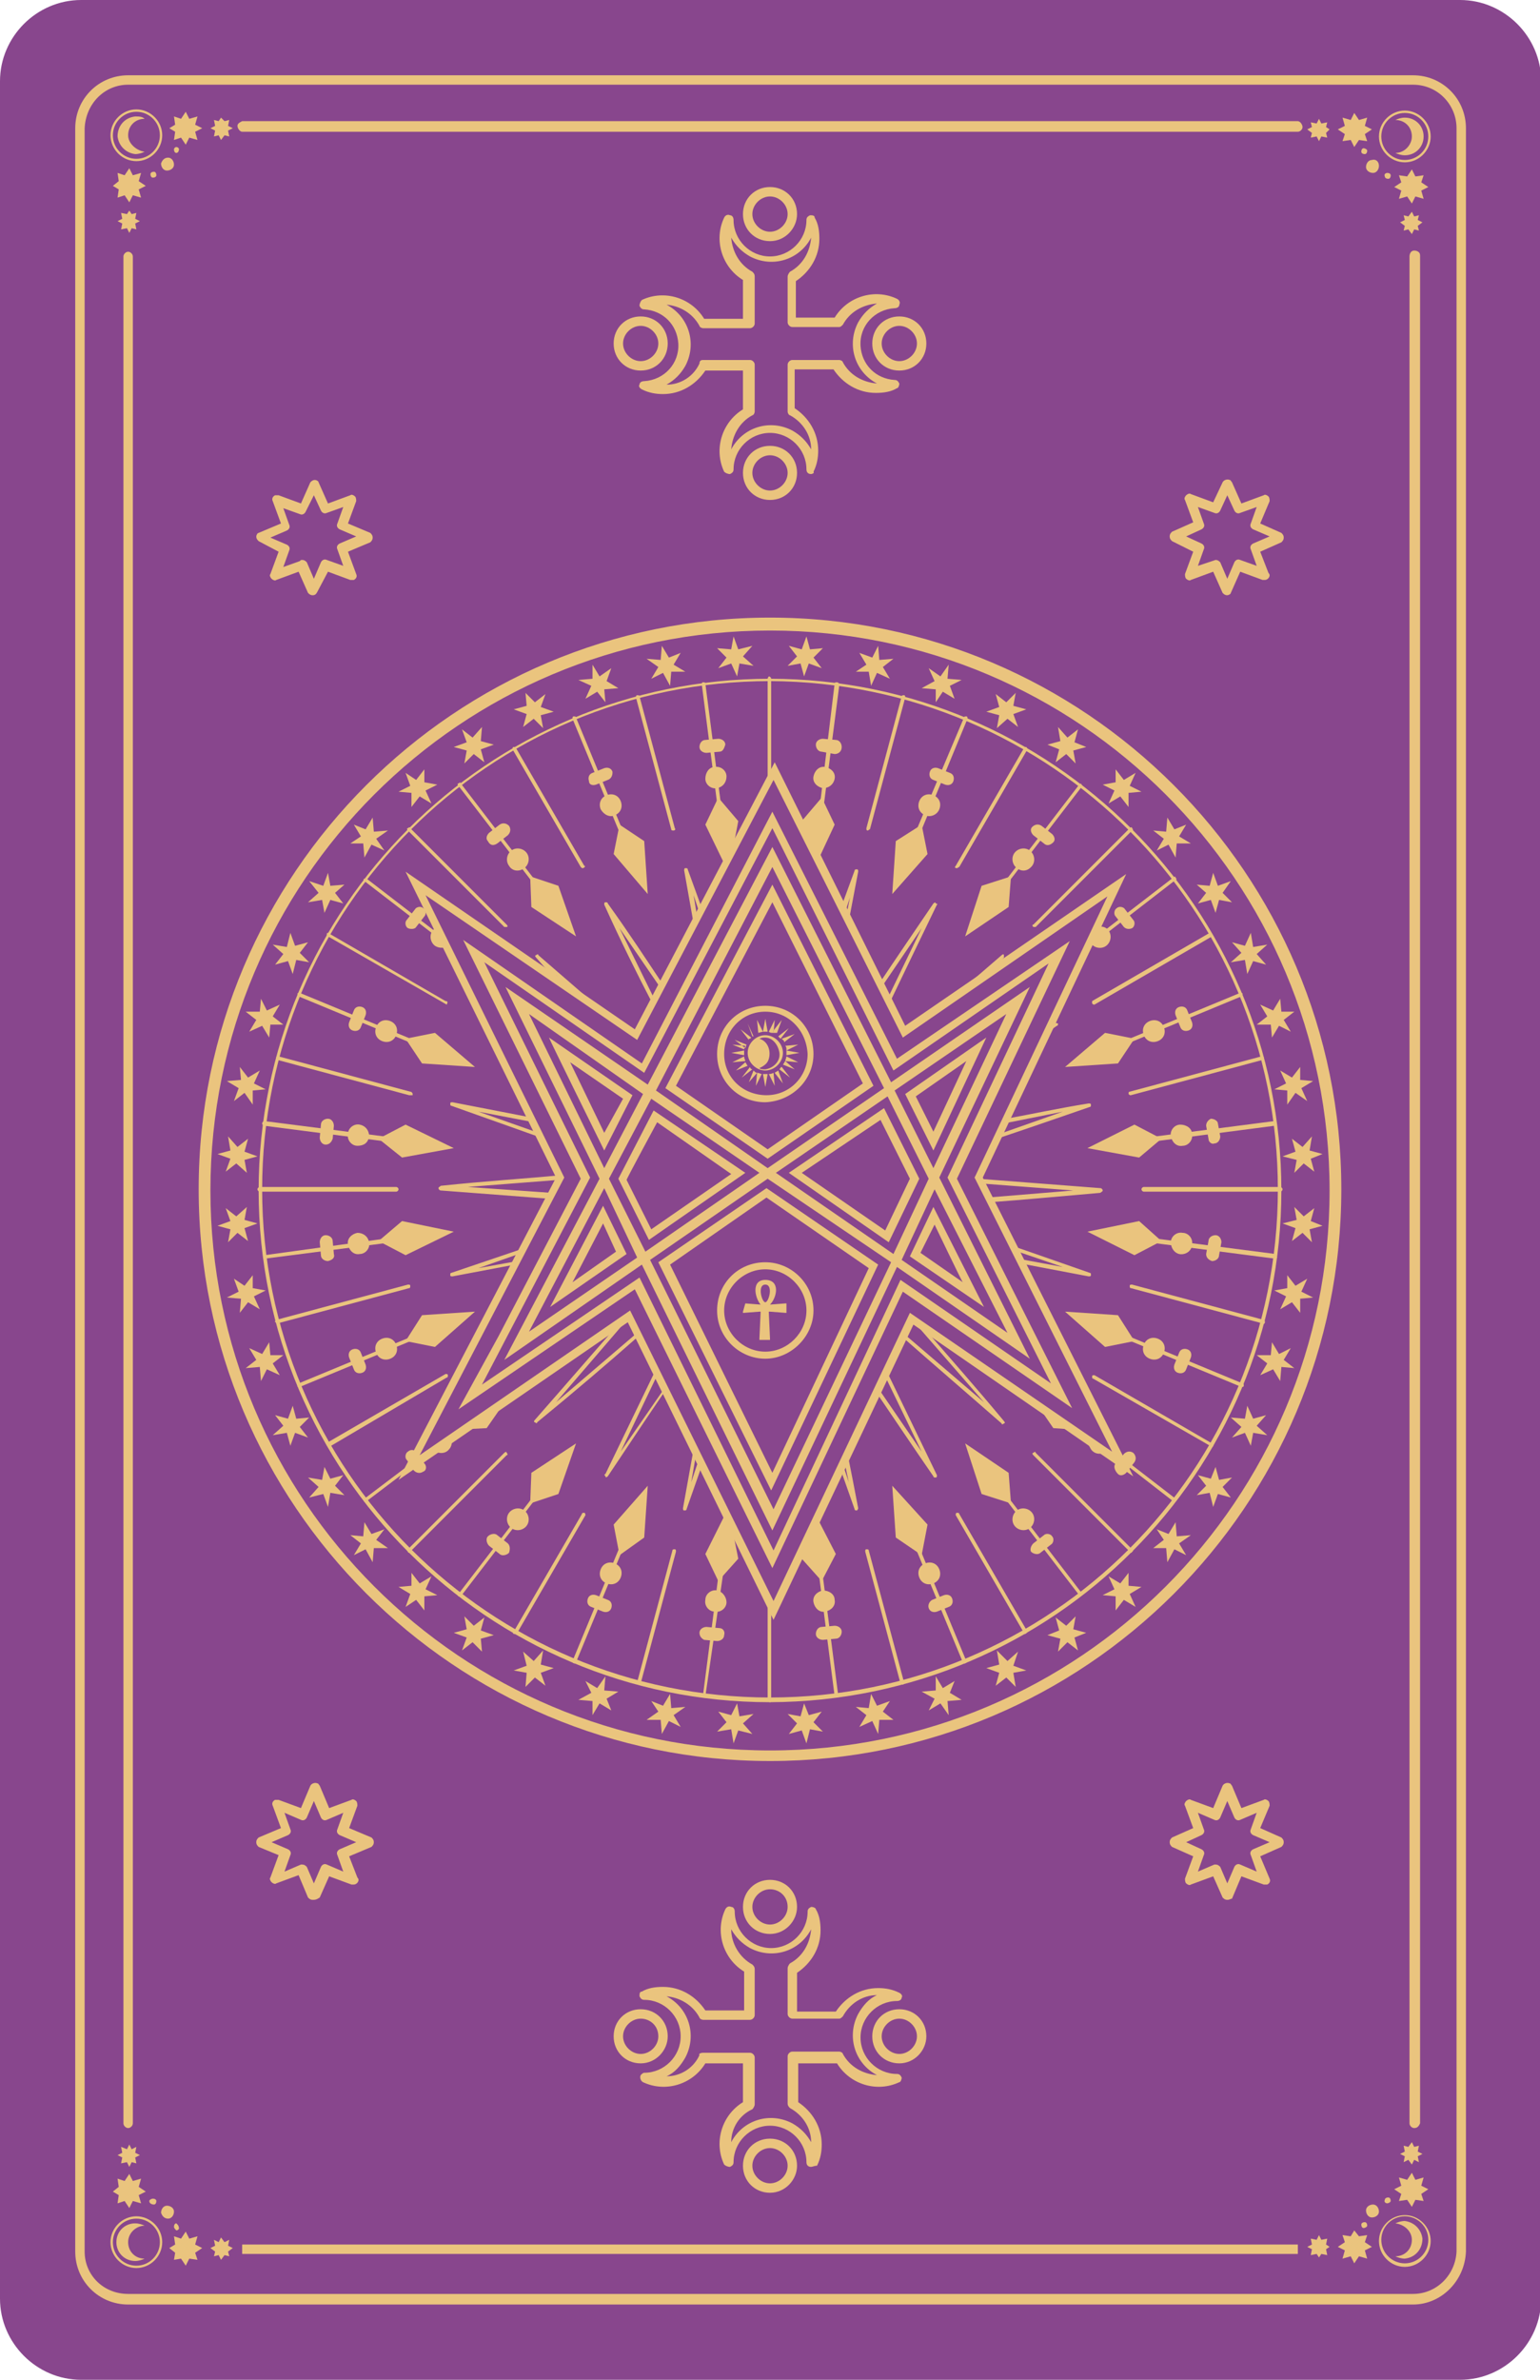<?xml version="1.0" encoding="utf-8"?>
<!-- Generator: Adobe Illustrator 25.0.1, SVG Export Plug-In . SVG Version: 6.00 Build 0)  -->
<svg version="1.1" id="Layer_1" xmlns="http://www.w3.org/2000/svg" xmlns:xlink="http://www.w3.org/1999/xlink" x="0px" y="0px"
	 viewBox="0 0 131 202.3" style="enable-background:new 0 0 131 202.3;" xml:space="preserve">
<style type="text/css">
	.st0{fill:#88468D;stroke:#88468D;stroke-miterlimit:10;}
	.st1{fill:#EAC47E;}
	.st2{fill-rule:evenodd;clip-rule:evenodd;fill:#EAC47E;}
</style>
<g id="Layer_2_1_">
	<g id="Layer_1-2">
		<path class="st0" d="M6.9,0.5h117.3c3.5,0,6.4,2.9,6.4,6.4v188.5c0,3.5-2.9,6.4-6.4,6.4H6.9c-3.5,0-6.4-2.9-6.4-6.4V6.9
			C0.5,3.4,3.4,0.5,6.9,0.5z"/>
		<path class="st1" d="M120.2,195.9H10.9c-2.5,0-4.5-2-4.5-4.5V10.9c0-2.5,2-4.5,4.5-4.5h109.3c2.5,0,4.5,2,4.5,4.5v180.5
			C124.6,193.9,122.6,195.9,120.2,195.9z M10.9,7.2c-2,0-3.6,1.6-3.7,3.7v180.5c0,2,1.6,3.6,3.7,3.6h109.3c2,0,3.6-1.6,3.7-3.6
			c0,0,0,0,0,0V10.9c0-2-1.6-3.7-3.7-3.7l0,0H10.9z"/>
		<path class="st1" d="M110.4,11.2H20.6c-0.2,0-0.4-0.3-0.4-0.5c0-0.2,0.2-0.3,0.4-0.4h89.8c0.2,0,0.4,0.3,0.4,0.5
			C110.8,11,110.6,11.2,110.4,11.2z"/>
		<rect x="20.6" y="190.8" class="st1" width="89.8" height="0.8"/>
		<path class="st1" d="M10.9,180.9c-0.2,0-0.4-0.2-0.4-0.4V21.8c0-0.2,0.2-0.4,0.4-0.4c0,0,0,0,0,0c0.2,0,0.4,0.2,0.4,0.4
			c0,0,0,0,0,0v158.7C11.3,180.7,11.1,180.9,10.9,180.9z"/>
		<path class="st1" d="M120.3,180.9c-0.2,0-0.4-0.2-0.4-0.4V21.8c0-0.2,0.1-0.5,0.4-0.5c0.2,0,0.5,0.1,0.5,0.4c0,0,0,0.1,0,0.1
			v158.7C120.7,180.7,120.6,180.9,120.3,180.9C120.3,180.9,120.3,180.9,120.3,180.9z"/>
		<path class="st1" d="M11.6,13.7c-1.2,0-2.2-1-2.2-2.2s1-2.2,2.2-2.2s2.2,1,2.2,2.2S12.8,13.7,11.6,13.7z M11.6,9.5
			c-1.1,0-2,0.9-2,2s0.9,2,2,2s2-0.9,2-2S12.7,9.5,11.6,9.5z"/>
		<path class="st2" d="M10.9,11.5c0-0.8,0.6-1.4,1.4-1.4l0,0c-0.2-0.2-0.5-0.2-0.8-0.2c-0.9,0.1-1.5,0.8-1.5,1.7
			c0.1,0.8,0.7,1.4,1.5,1.5c0.3,0,0.6-0.1,0.8-0.2l0,0C11.6,12.8,10.9,12.2,10.9,11.5C10.9,11.5,10.9,11.5,10.9,11.5z"/>
		<polygon class="st2" points="11,14.3 11.3,14.9 12,14.7 11.8,15.4 12.4,15.8 11.8,16.1 12,16.8 11.3,16.6 11,17.2 10.6,16.6 
			10,16.8 10.1,16.1 9.6,15.8 10.1,15.4 10,14.7 10.6,14.9 		"/>
		<polygon class="st2" points="14.4,10.9 14.9,10.6 14.8,9.9 15.4,10.1 15.8,9.5 16.1,10.1 16.8,9.9 16.6,10.6 17.2,10.9 16.6,11.2 
			16.8,11.9 16.1,11.7 15.8,12.3 15.4,11.7 14.8,11.9 14.9,11.2 		"/>
		<polygon class="st2" points="11,17.9 11.2,18.2 11.6,18.1 11.5,18.6 11.9,18.8 11.5,19 11.6,19.5 11.2,19.4 11,19.8 10.8,19.4 
			10.3,19.5 10.4,19 10,18.8 10.4,18.6 10.3,18.1 10.8,18.2 		"/>
		<polygon class="st2" points="17.9,10.9 18.3,10.7 18.2,10.2 18.6,10.3 18.8,10 19.1,10.3 19.5,10.2 19.4,10.7 19.8,10.9 
			19.4,11.1 19.5,11.6 19.1,11.5 18.8,11.9 18.6,11.5 18.2,11.6 18.3,11.1 		"/>
		<path class="st2" d="M13.1,14.6c0.1,0,0.2,0.1,0.2,0.3c0,0.1-0.1,0.2-0.3,0.2c0,0,0,0,0,0c-0.1,0-0.2-0.1-0.2-0.3
			C12.8,14.7,12.9,14.6,13.1,14.6z"/>
		<path class="st2" d="M15,12.5c0.1,0,0.3,0.1,0.2,0.3c0,0,0,0,0,0c0,0.1-0.1,0.2-0.2,0.2c-0.1,0-0.2-0.1-0.2-0.3c0,0,0,0,0,0
			C14.8,12.6,14.9,12.5,15,12.5z"/>
		<path class="st2" d="M14.3,13.4c0.3,0,0.5,0.3,0.5,0.6c0,0,0,0,0,0c0,0.3-0.3,0.5-0.6,0.5c-0.3,0-0.5-0.3-0.5-0.6
			C13.8,13.6,14,13.4,14.3,13.4z"/>
		<path class="st1" d="M11.6,192.8c-1.2,0-2.2-1-2.2-2.2s1-2.2,2.2-2.2s2.2,1,2.2,2.2l0,0C13.8,191.8,12.8,192.8,11.6,192.8z
			 M11.6,188.6c-1.1,0-2,0.9-2,2s0.9,2,2,2s2-0.9,2-2S12.7,188.6,11.6,188.6z"/>
		<path class="st2" d="M10.9,190.6c0,0.8,0.6,1.4,1.4,1.4l0,0c-0.2,0.1-0.5,0.2-0.8,0.2c-0.9,0-1.6-0.7-1.6-1.6
			c0-0.9,0.7-1.6,1.6-1.6c0,0,0,0,0,0c0.3,0,0.6,0.1,0.8,0.2l0,0C11.6,189.2,10.9,189.8,10.9,190.6z"/>
		<polygon class="st2" points="11,187.7 11.3,187.1 12,187.3 11.8,186.6 12.4,186.3 11.8,185.9 12,185.2 11.3,185.4 11,184.8 
			10.6,185.4 10,185.2 10.1,185.9 9.6,186.3 10.1,186.6 10,187.3 10.6,187.1 		"/>
		<polygon class="st2" points="14.4,191.1 14.9,191.5 14.8,192.1 15.4,192 15.8,192.6 16.1,192 16.8,192.1 16.6,191.5 17.2,191.1 
			16.6,190.8 16.8,190.1 16.1,190.3 15.8,189.7 15.4,190.3 14.8,190.1 14.9,190.8 		"/>
		<polygon class="st2" points="11,184.2 11.2,183.8 11.6,183.9 11.5,183.4 11.9,183.2 11.5,183 11.6,182.5 11.2,182.7 11,182.3 
			10.8,182.7 10.3,182.5 10.4,183 10,183.2 10.4,183.4 10.3,183.9 10.8,183.8 		"/>
		<polygon class="st2" points="17.9,191.1 18.3,191.4 18.2,191.8 18.6,191.7 18.8,192.1 19.1,191.7 19.5,191.8 19.4,191.4 
			19.8,191.1 19.4,190.9 19.5,190.4 19.1,190.6 18.8,190.2 18.6,190.6 18.2,190.4 18.3,190.9 		"/>
		<path class="st2" d="M13.1,187.4c0.1,0,0.2-0.1,0.2-0.3c0,0,0,0,0,0c0-0.1-0.1-0.2-0.3-0.2c0,0,0,0,0,0c-0.1,0-0.3,0.1-0.3,0.2
			C12.7,187.3,12.9,187.4,13.1,187.4C13,187.4,13.1,187.4,13.1,187.4z"/>
		<path class="st2" d="M15,189.6c0.1,0,0.3-0.1,0.2-0.3c0-0.1-0.1-0.2-0.2-0.3c-0.1,0-0.2,0.1-0.2,0.3c0,0,0,0,0,0
			C14.8,189.4,14.9,189.5,15,189.6z"/>
		<path class="st2" d="M14.3,188.6c0.3,0,0.5-0.3,0.5-0.6c0-0.3-0.3-0.5-0.6-0.5s-0.5,0.3-0.5,0.6C13.8,188.4,14,188.6,14.3,188.6z"
			/>
		<path class="st1" d="M119.5,13.8c-1.2,0-2.2-1-2.2-2.2s1-2.2,2.2-2.2s2.2,1,2.2,2.2l0,0C121.7,12.8,120.7,13.8,119.5,13.8
			C119.5,13.8,119.5,13.8,119.5,13.8z M119.5,9.6c-1.1,0-2,0.9-2,2s0.9,2,2,2s2-0.9,2-2S120.6,9.6,119.5,9.6z"/>
		<path class="st2" d="M120.1,11.6c0-0.8-0.6-1.4-1.4-1.4l0,0l0,0c0.2-0.1,0.5-0.2,0.8-0.2c0.9,0,1.6,0.7,1.6,1.6s-0.7,1.6-1.6,1.6
			c-0.3,0-0.6-0.1-0.8-0.2l0,0C119.5,13,120.1,12.3,120.1,11.6C120.1,11.6,120.1,11.6,120.1,11.6z"/>
		<polygon class="st2" points="120.1,14.4 119.7,15 119,14.9 119.2,15.5 118.6,15.9 119.2,16.2 119,16.9 119.7,16.7 120.1,17.3 
			120.4,16.7 121.1,16.9 120.9,16.2 121.5,15.9 120.9,15.5 121.1,14.9 120.4,15 		"/>
		<polygon class="st2" points="116.7,11 116.1,10.7 116.3,10 115.6,10.2 115.2,9.6 114.9,10.2 114.2,10 114.4,10.7 113.8,11 
			114.4,11.4 114.2,12 114.9,11.9 115.2,12.5 115.6,11.9 116.3,12 116.1,11.4 		"/>
		<polygon class="st2" points="120.1,18 119.8,18.4 119.4,18.3 119.5,18.7 119.1,18.9 119.5,19.2 119.4,19.6 119.8,19.5 120.1,19.9 
			120.3,19.5 120.7,19.6 120.6,19.2 121,18.9 120.6,18.7 120.7,18.3 120.3,18.4 		"/>
		<polygon class="st2" points="113.1,11 112.8,10.8 112.9,10.4 112.4,10.5 112.2,10.1 112,10.5 111.5,10.4 111.6,10.8 111.2,11 
			111.6,11.3 111.5,11.7 112,11.6 112.2,12 112.4,11.6 112.9,11.7 112.8,11.3 		"/>
		<path class="st2" d="M118,14.7c-0.1,0-0.3,0.1-0.2,0.3c0,0,0,0,0,0c0,0.1,0.1,0.2,0.3,0.2c0.1,0,0.2-0.1,0.2-0.3c0,0,0,0,0,0
			C118.3,14.8,118.2,14.7,118,14.7C118,14.7,118,14.7,118,14.7z"/>
		<path class="st2" d="M116,12.6c-0.1,0-0.2,0.1-0.2,0.3c0,0.1,0.1,0.2,0.3,0.2c0,0,0,0,0,0c0.1,0,0.2-0.1,0.2-0.3c0,0,0,0,0,0
			C116.3,12.7,116.1,12.6,116,12.6z"/>
		<path class="st2" d="M116.7,13.6c-0.3,0-0.5,0.3-0.5,0.6c0,0,0,0,0,0c0,0.3,0.3,0.5,0.6,0.5c0,0,0,0,0,0c0.3,0,0.5-0.3,0.5-0.6
			C117.3,13.7,117,13.5,116.7,13.6z"/>
		<path class="st1" d="M119.5,192.7c-1.2,0-2.2-1-2.2-2.2s1-2.2,2.2-2.2s2.2,1,2.2,2.2l0,0C121.7,191.7,120.7,192.7,119.5,192.7
			C119.5,192.7,119.5,192.7,119.5,192.7z M119.5,188.4c-1.1,0-2,0.9-2,2s0.9,2,2,2s2-0.9,2-2S120.6,188.4,119.5,188.4z"/>
		<path class="st2" d="M120.1,190.4c0,0.8-0.6,1.4-1.4,1.4l0,0c0.2,0.1,0.5,0.2,0.8,0.2c0.9-0.1,1.5-0.8,1.5-1.7
			c-0.1-0.8-0.7-1.4-1.5-1.5c-0.3,0-0.6,0.1-0.8,0.2l0,0C119.5,189.1,120.1,189.7,120.1,190.4C120.1,190.4,120.1,190.4,120.1,190.4z
			"/>
		<polygon class="st2" points="120.1,187.6 119.7,187 119,187.1 119.2,186.5 118.6,186.1 119.2,185.8 119,185.1 119.7,185.3 
			120.1,184.7 120.4,185.3 121.1,185.1 120.9,185.8 121.5,186.1 120.9,186.5 121.1,187.1 120.4,187 		"/>
		<polygon class="st2" points="116.7,191 116.1,191.3 116.3,192 115.6,191.8 115.2,192.4 114.9,191.8 114.2,192 114.4,191.3 
			113.8,191 114.4,190.6 114.2,190 114.9,190.1 115.2,189.6 115.6,190.1 116.3,190 116.1,190.6 		"/>
		<polygon class="st2" points="120.1,184 119.8,183.6 119.4,183.8 119.5,183.3 119.1,183.1 119.5,182.9 119.4,182.4 119.8,182.5 
			120.1,182.1 120.3,182.5 120.7,182.4 120.6,182.9 121,183.1 120.6,183.3 120.7,183.8 120.3,183.6 		"/>
		<polygon class="st2" points="113.1,191 112.8,191.2 112.9,191.7 112.4,191.6 112.2,191.9 112,191.6 111.5,191.7 111.6,191.2 
			111.2,191 111.6,190.8 111.5,190.3 112,190.4 112.2,190 112.4,190.4 112.9,190.3 112.8,190.8 		"/>
		<path class="st2" d="M118,187.3c-0.1,0-0.3-0.1-0.2-0.3c0-0.1,0.1-0.2,0.3-0.2c0.1,0,0.2,0.1,0.2,0.3c0,0,0,0,0,0
			C118.3,187.2,118.1,187.3,118,187.3z"/>
		<path class="st2" d="M116,189.4c-0.1,0-0.2-0.1-0.2-0.3c0,0,0,0,0,0c0-0.1,0.1-0.2,0.3-0.2c0.1,0,0.2,0.1,0.2,0.3
			C116.3,189.3,116.1,189.4,116,189.4L116,189.4L116,189.4z"/>
		<path class="st2" d="M116.7,188.5c-0.3,0-0.5-0.3-0.5-0.6c0,0,0,0,0,0c0-0.3,0.3-0.5,0.6-0.5c0,0,0,0,0,0c0.3,0,0.5,0.3,0.5,0.6
			C117.3,188.3,117,188.5,116.7,188.5z"/>
		<path class="st1" d="M69,40.3L69,40.3c-0.3,0-0.4-0.2-0.4-0.4c0-1.7-1.4-3.1-3.1-3.1c-1.7,0-3.1,1.4-3.1,3.1
			c0,0.2-0.1,0.3-0.3,0.4c-0.2,0-0.4-0.1-0.5-0.2c-0.9-1.9-0.2-4.2,1.6-5.3v-3.3H60c-0.8,1.2-2.1,2-3.6,2c-0.6,0-1.2-0.1-1.8-0.4
			c-0.2-0.1-0.3-0.3-0.2-0.4c0-0.2,0.2-0.3,0.4-0.3c1.7-0.1,3-1.5,2.9-3.2c-0.1-1.6-1.3-2.8-2.9-2.9c-0.2,0-0.3-0.1-0.4-0.3
			c0-0.2,0.1-0.4,0.2-0.5c1.9-0.9,4.2-0.2,5.3,1.6h3.3v-3.3c-1.8-1.1-2.5-3.4-1.6-5.3c0.1-0.2,0.3-0.3,0.5-0.2
			c0.2,0,0.3,0.2,0.3,0.4c0,1.7,1.4,3.1,3.1,3.1c1.7,0,3.1-1.4,3.1-3.1c0-0.2,0.1-0.3,0.3-0.4c0.2,0,0.4,0,0.4,0.2
			c0.3,0.5,0.4,1.1,0.4,1.8c0,1.5-0.8,2.8-2,3.6V27h3.3c1.1-1.8,3.4-2.5,5.3-1.6c0.2,0.1,0.3,0.3,0.2,0.5c0,0.2-0.2,0.3-0.4,0.3
			c-1.7,0.1-3,1.5-2.9,3.2c0.1,1.6,1.3,2.8,2.9,2.9c0.2,0,0.3,0.1,0.4,0.3c0,0.2-0.1,0.4-0.2,0.4c-0.5,0.3-1.1,0.4-1.8,0.4
			c-1.5,0-2.8-0.8-3.6-2h-3.3v3.3c1.2,0.8,2,2.1,2,3.6c0,0.6-0.1,1.2-0.4,1.8C69.3,40.2,69.1,40.3,69,40.3z M59.8,30.6h4
			c0.2,0,0.4,0.2,0.4,0.4v4c0,0.1-0.1,0.3-0.2,0.3c-1.1,0.6-1.7,1.7-1.8,2.9c1-1.9,3.3-2.6,5.2-1.6c0.7,0.4,1.2,0.9,1.6,1.6
			c0-1.2-0.7-2.3-1.8-2.9C67.1,35.3,67,35.1,67,35v-4c0-0.2,0.2-0.4,0.4-0.4l0,0h4c0.1,0,0.3,0.1,0.3,0.2c0.6,1.1,1.7,1.7,2.9,1.8
			c-1.9-1-2.6-3.3-1.6-5.2c0.4-0.7,0.9-1.2,1.6-1.6c-1.2,0.1-2.3,0.7-2.9,1.8c-0.1,0.1-0.2,0.2-0.3,0.2h-4c-0.2,0-0.4-0.2-0.4-0.4
			c0,0,0,0,0,0v-3.9c0-0.1,0.1-0.3,0.2-0.4c1.1-0.6,1.7-1.7,1.8-2.9c-1,1.9-3.3,2.6-5.2,1.6c-0.7-0.4-1.2-0.9-1.6-1.6
			c0.1,1.2,0.7,2.3,1.8,2.9c0.1,0.1,0.2,0.2,0.2,0.4v4c0,0.2-0.2,0.4-0.4,0.4l0,0h-4c-0.1,0-0.3-0.1-0.3-0.2
			c-0.6-1.1-1.7-1.7-2.8-1.8c1.9,1,2.6,3.3,1.6,5.2c-0.4,0.7-0.9,1.2-1.6,1.6c1.2,0,2.3-0.7,2.8-1.8C59.5,30.7,59.6,30.6,59.8,30.6
			L59.8,30.6z"/>
		<path class="st1" d="M65.5,42.5c-1.3,0-2.3-1-2.3-2.3c0-1.3,1-2.3,2.3-2.3c1.3,0,2.3,1,2.3,2.3C67.8,41.5,66.8,42.5,65.5,42.5
			C65.5,42.5,65.5,42.5,65.5,42.5z M65.5,38.7c-0.8,0-1.5,0.7-1.5,1.5c0,0.8,0.7,1.5,1.5,1.5c0.8,0,1.5-0.7,1.5-1.5c0,0,0,0,0,0
			C67,39.4,66.3,38.7,65.5,38.7z M65.5,20.5c-1.3,0-2.3-1-2.3-2.3c0-1.3,1-2.3,2.3-2.3s2.3,1,2.3,2.3C67.8,19.4,66.8,20.5,65.5,20.5
			C65.5,20.5,65.5,20.5,65.5,20.5z M65.5,16.7c-0.8,0-1.5,0.7-1.5,1.5c0,0.8,0.7,1.5,1.5,1.5c0.8,0,1.5-0.7,1.5-1.5c0,0,0,0,0,0
			C67,17.4,66.3,16.7,65.5,16.7z"/>
		<path class="st1" d="M76.5,31.5c-1.3,0-2.3-1-2.3-2.3s1-2.3,2.3-2.3s2.3,1,2.3,2.3C78.8,30.5,77.8,31.5,76.5,31.5z M76.5,27.7
			c-0.8,0-1.5,0.7-1.5,1.5c0,0.8,0.7,1.5,1.5,1.5c0.8,0,1.5-0.7,1.5-1.5c0,0,0,0,0,0C78,28.4,77.3,27.7,76.5,27.7z M54.5,31.5
			c-1.3,0-2.3-1-2.3-2.3c0-1.3,1-2.3,2.3-2.3c1.3,0,2.3,1,2.3,2.3c0,0,0,0,0,0C56.8,30.5,55.8,31.5,54.5,31.5L54.5,31.5z M54.5,27.7
			c-0.8,0-1.5,0.7-1.5,1.5c0,0.8,0.7,1.5,1.5,1.5c0.8,0,1.5-0.7,1.5-1.5c0,0,0,0,0,0C56,28.4,55.3,27.7,54.5,27.7L54.5,27.7
			L54.5,27.7z"/>
		<path class="st1" d="M26.6,50.6c-0.2,0-0.3-0.1-0.4-0.2l-0.8-1.8l-1.9,0.7c-0.1,0.1-0.3,0-0.4-0.1c-0.1-0.1-0.2-0.3-0.1-0.4
			l0.7-1.9L22,46c-0.1-0.1-0.2-0.2-0.2-0.4c0-0.1,0.1-0.3,0.2-0.3l1.9-0.8l-0.7-1.9c-0.1-0.2,0-0.4,0.2-0.5c0.1,0,0.2,0,0.3,0
			l1.9,0.7l0.8-1.8c0.1-0.1,0.2-0.2,0.4-0.2l0,0c0.1,0,0.3,0.1,0.3,0.2l0.8,1.8l1.9-0.7c0.1-0.1,0.3,0,0.4,0.1
			c0.1,0.1,0.1,0.3,0.1,0.4l-0.7,1.9l1.9,0.8c0.1,0.1,0.2,0.2,0.2,0.4c0,0.2-0.1,0.3-0.2,0.4l-1.9,0.8l0.7,1.9
			c0.1,0.2,0,0.4-0.2,0.5c-0.1,0-0.2,0-0.3,0l-1.9-0.7L27,50.3C26.9,50.5,26.8,50.6,26.6,50.6z M25.7,47.6c0.2,0,0.3,0.1,0.4,0.2
			l0.6,1.4l0.6-1.4c0.1-0.2,0.3-0.3,0.5-0.2l1.4,0.5l-0.5-1.4c-0.1-0.2,0-0.4,0.2-0.5l1.4-0.6l-1.4-0.6c-0.2-0.1-0.3-0.3-0.2-0.5
			l0.5-1.4l-1.4,0.5c-0.2,0.1-0.4,0-0.5-0.2l-0.6-1.3L26,43.5c-0.1,0.2-0.3,0.3-0.5,0.2l-1.4-0.5l0.5,1.4c0.1,0.2,0,0.4-0.2,0.5
			l-1.4,0.6l1.4,0.6c0.2,0.1,0.3,0.3,0.2,0.5c0,0,0,0,0,0l-0.5,1.4l1.4-0.5C25.6,47.6,25.6,47.6,25.7,47.6L25.7,47.6z"/>
		<path class="st1" d="M104.4,50.6c-0.2,0-0.3-0.1-0.4-0.2l-0.8-1.8l-1.9,0.7c-0.1,0.1-0.3,0-0.4-0.1c-0.1-0.1-0.1-0.3-0.1-0.4
			l0.7-1.9L99.7,46c-0.1-0.1-0.2-0.2-0.2-0.4c0-0.2,0.1-0.3,0.2-0.4l1.8-0.8l-0.7-1.9c-0.1-0.1,0-0.3,0.1-0.4
			c0.1-0.1,0.3-0.2,0.4-0.1l1.9,0.7L104,41c0.1-0.2,0.4-0.3,0.6-0.2c0.1,0,0.1,0.1,0.2,0.2l0.8,1.8l1.9-0.7c0.1-0.1,0.3,0,0.4,0.1
			c0.1,0.1,0.1,0.3,0.1,0.4l-0.8,1.9l1.8,0.8c0.1,0.1,0.2,0.2,0.2,0.4c0,0.2-0.1,0.3-0.2,0.4l-1.8,0.8l0.7,1.8
			c0.1,0.1,0.1,0.2,0.1,0.2c0,0.2-0.2,0.4-0.4,0.4c-0.1,0-0.1,0-0.2,0l-1.9-0.7l-0.8,1.8C104.7,50.5,104.5,50.6,104.4,50.6z
			 M103.4,47.6c0.2,0,0.3,0.1,0.4,0.2l0.6,1.4l0.6-1.4c0.1-0.2,0.3-0.3,0.5-0.2l0,0l1.4,0.5l-0.5-1.4c-0.1-0.2,0-0.4,0.2-0.5
			l1.4-0.6l-1.4-0.6c-0.2-0.1-0.3-0.3-0.2-0.5l0.5-1.4l-1.4,0.5c-0.2,0.1-0.4,0-0.5-0.2c0,0,0,0,0,0l-0.6-1.3l-0.6,1.3
			c-0.1,0.2-0.3,0.3-0.5,0.2l-1.4-0.5l0.5,1.4c0.1,0.2,0,0.4-0.2,0.5l-1.3,0.6l1.3,0.6c0.2,0.1,0.3,0.3,0.2,0.5l-0.5,1.4L103.4,47.6
			C103.4,47.6,103.4,47.6,103.4,47.6L103.4,47.6z"/>
		<path class="st1" d="M69,184.2L69,184.2c-0.3,0-0.4-0.2-0.4-0.4c0-1.7-1.4-3.1-3.1-3.1c-1.7,0-3.1,1.4-3.1,3.1
			c0,0.2-0.1,0.3-0.3,0.4c-0.2,0-0.4-0.1-0.5-0.2c-0.9-1.9-0.2-4.2,1.6-5.3v-3.3H60c-1.1,1.8-3.4,2.5-5.3,1.6
			c-0.2-0.1-0.3-0.4-0.2-0.6c0.1-0.1,0.2-0.2,0.3-0.2c1.7,0,3.1-1.4,3.1-3.1c0-1.7-1.4-3.1-3.1-3.1c-0.2,0-0.3-0.1-0.4-0.3
			c0-0.2,0-0.4,0.2-0.4c0.5-0.3,1.1-0.4,1.8-0.4c1.5,0,2.8,0.8,3.6,2h3.3v-3.3c-1.8-1.1-2.5-3.4-1.6-5.3c0.1-0.2,0.3-0.3,0.5-0.2
			c0.2,0,0.3,0.2,0.3,0.4c0,1.7,1.4,3.1,3.1,3.1c1.7,0,3.1-1.4,3.1-3.1c0-0.2,0.1-0.3,0.3-0.4c0.2,0,0.4,0.1,0.4,0.2
			c0.3,0.5,0.4,1.1,0.4,1.8c0,1.5-0.8,2.8-2,3.6v3.3h3.3c0.8-1.2,2.1-2,3.6-2c0.6,0,1.2,0.1,1.8,0.4c0.2,0.1,0.3,0.3,0.2,0.4
			c0,0.2-0.2,0.3-0.4,0.3c-1.7,0-3.1,1.4-3.1,3.1c0,1.7,1.4,3.1,3.1,3.1c0.2,0,0.3,0.1,0.4,0.3c0,0.2-0.1,0.4-0.2,0.4
			c-1.9,0.9-4.2,0.2-5.3-1.6h-3.3v3.3c1.2,0.8,2,2.1,2,3.6c0,0.6-0.1,1.2-0.4,1.8C69.3,184.1,69.1,184.2,69,184.2z M59.8,174.5h4
			c0.2,0,0.4,0.2,0.4,0.4v4c0,0.1-0.1,0.3-0.2,0.4c-1.1,0.5-1.8,1.6-1.8,2.8c1-1.9,3.3-2.6,5.2-1.6c0.7,0.4,1.2,0.9,1.6,1.6
			c0-1.2-0.7-2.3-1.8-2.9c-0.1-0.1-0.2-0.2-0.2-0.4v-4c0-0.2,0.2-0.4,0.4-0.4h4c0.1,0,0.3,0.1,0.3,0.2c0.6,1.1,1.7,1.7,2.9,1.8
			c-1.9-1-2.6-3.3-1.6-5.2c0.4-0.7,0.9-1.3,1.6-1.6c-1.2,0-2.3,0.7-2.9,1.8c-0.1,0.1-0.2,0.2-0.3,0.2h-4c-0.2,0-0.4-0.2-0.4-0.4
			v-3.9c0-0.1,0.1-0.3,0.2-0.4c1.1-0.6,1.7-1.7,1.8-2.9c-1,1.9-3.3,2.6-5.2,1.6c-0.7-0.4-1.2-0.9-1.6-1.6c0,1.2,0.7,2.4,1.8,3
			c0.1,0.1,0.2,0.2,0.2,0.4v3.9c0,0.2-0.2,0.4-0.4,0.4h-4c-0.1,0-0.3-0.1-0.3-0.2c-0.6-1.1-1.7-1.7-2.8-1.8c1.9,1,2.6,3.3,1.6,5.2
			c-0.4,0.7-0.9,1.3-1.6,1.6c1.2,0,2.3-0.7,2.8-1.8C59.4,174.6,59.6,174.5,59.8,174.5L59.8,174.5z"/>
		<path class="st1" d="M65.5,186.4c-1.3,0-2.3-1-2.3-2.3c0-1.3,1-2.3,2.3-2.3c1.3,0,2.3,1,2.3,2.3c0,0,0,0,0,0
			C67.8,185.3,66.8,186.4,65.5,186.4z M65.5,182.6c-0.8,0-1.5,0.7-1.5,1.5c0,0.8,0.7,1.5,1.5,1.5s1.5-0.7,1.5-1.5c0,0,0,0,0,0
			C67,183.3,66.3,182.6,65.5,182.6z M65.5,164.4c-1.3,0-2.3-1-2.3-2.3c0-1.3,1-2.3,2.3-2.3c1.3,0,2.3,1,2.3,2.3c0,0,0,0,0,0
			C67.8,163.3,66.8,164.4,65.5,164.4z M65.5,160.6c-0.8,0-1.5,0.7-1.5,1.5c0,0.8,0.7,1.5,1.5,1.5s1.5-0.7,1.5-1.5c0,0,0,0,0,0
			C67,161.2,66.3,160.6,65.5,160.6z"/>
		<path class="st1" d="M76.5,175.4c-1.3,0-2.3-1-2.3-2.3c0-1.3,1-2.3,2.3-2.3s2.3,1,2.3,2.3l0,0C78.8,174.3,77.8,175.4,76.5,175.4z
			 M76.5,171.6c-0.8,0-1.5,0.7-1.5,1.5c0,0.8,0.7,1.5,1.5,1.5c0.8,0,1.5-0.7,1.5-1.5c0,0,0,0,0,0C78,172.3,77.3,171.6,76.5,171.6z
			 M54.5,175.4c-1.3,0-2.3-1-2.3-2.3c0-1.3,1-2.3,2.3-2.3c1.3,0,2.3,1,2.3,2.3l0,0C56.8,174.3,55.8,175.4,54.5,175.4L54.5,175.4z
			 M54.5,171.6c-0.8,0-1.5,0.7-1.5,1.5c0,0.8,0.7,1.5,1.5,1.5c0.8,0,1.5-0.7,1.5-1.5c0,0,0,0,0,0C56,172.2,55.3,171.6,54.5,171.6
			C54.5,171.6,54.5,171.6,54.5,171.6L54.5,171.6z"/>
		<path class="st1" d="M26.6,161.5c-0.2,0-0.3-0.1-0.4-0.2l-0.8-1.9l-1.9,0.7c-0.1,0.1-0.3,0-0.4-0.1c-0.1-0.1-0.2-0.3-0.1-0.4
			l0.7-1.9L22,157c-0.1-0.1-0.2-0.2-0.2-0.4c0-0.2,0.1-0.3,0.2-0.4l1.9-0.8l-0.7-1.9c-0.1-0.2,0-0.4,0.2-0.5c0.1,0,0.2,0,0.3,0
			l1.9,0.7l0.8-1.9c0.1-0.2,0.4-0.3,0.6-0.2c0.1,0,0.1,0.1,0.2,0.2l0.8,1.9l1.9-0.7c0.1-0.1,0.3,0,0.4,0.1c0.1,0.1,0.1,0.3,0.1,0.4
			l-0.7,1.9l1.9,0.8c0.1,0.1,0.2,0.2,0.2,0.4c0,0.2-0.1,0.3-0.2,0.4l-1.9,0.8l0.7,1.8c0.1,0.1,0.1,0.2,0.1,0.2
			c0,0.2-0.2,0.4-0.4,0.4c-0.1,0-0.1,0-0.2,0l-1.9-0.7l-0.8,1.8C26.9,161.5,26.8,161.5,26.6,161.5z M25.7,158.5
			c0.2,0,0.3,0.1,0.4,0.2l0.6,1.4l0.6-1.4c0.1-0.2,0.3-0.3,0.5-0.2l1.4,0.6l-0.5-1.4c-0.1-0.2,0-0.4,0.2-0.5l1.4-0.6l-1.4-0.6
			c-0.2-0.1-0.3-0.3-0.2-0.5l0.5-1.4l-1.4,0.6c-0.2,0.1-0.4,0-0.5-0.2l-0.6-1.4l-0.6,1.4c-0.1,0.2-0.3,0.3-0.5,0.2l-1.4-0.6l0.5,1.4
			c0.1,0.2,0,0.4-0.2,0.5l-1.4,0.6l1.4,0.6c0.2,0.1,0.3,0.3,0.2,0.5c0,0,0,0,0,0l-0.5,1.4l1.4-0.6C25.6,158.5,25.6,158.5,25.7,158.5
			L25.7,158.5z"/>
		<path class="st1" d="M104.4,161.5L104.4,161.5c-0.2,0-0.3-0.1-0.4-0.2l-0.8-1.8l-1.9,0.7c-0.1,0.1-0.3,0-0.4-0.1
			c-0.1-0.1-0.1-0.3-0.1-0.4l0.7-1.9l-1.8-0.8c-0.1-0.1-0.2-0.2-0.2-0.4c0-0.2,0.1-0.3,0.2-0.4l1.8-0.8l-0.7-1.9
			c-0.1-0.1,0-0.3,0.1-0.4c0.1-0.1,0.3-0.2,0.4-0.1l1.9,0.7l0.8-1.9c0.1-0.2,0.4-0.3,0.6-0.2c0.1,0,0.1,0.1,0.2,0.2l0.8,1.9l1.9-0.7
			c0.1-0.1,0.3,0,0.4,0.1c0.1,0.1,0.1,0.3,0.1,0.4l-0.8,1.9l1.8,0.8c0.1,0.1,0.2,0.2,0.2,0.4c0,0.2-0.1,0.3-0.2,0.4l-1.8,0.8
			l0.8,1.9c0.1,0.2,0,0.4-0.2,0.5c-0.1,0-0.2,0-0.3,0l-1.9-0.7l-0.8,1.9C104.7,161.4,104.6,161.5,104.4,161.5z M103.4,158.5
			c0.2,0,0.3,0.1,0.4,0.2l0.6,1.4l0.6-1.4c0.1-0.2,0.3-0.3,0.5-0.2l1.4,0.6l-0.5-1.4c-0.1-0.2,0-0.4,0.2-0.5l1.4-0.6l-1.4-0.6
			c-0.2-0.1-0.3-0.3-0.2-0.5l0.5-1.4l-1.4,0.6c-0.2,0.1-0.4,0-0.5-0.2l-0.6-1.4l-0.6,1.4c-0.1,0.2-0.3,0.3-0.5,0.2l-1.4-0.6l0.5,1.4
			c0.1,0.2,0,0.4-0.2,0.5l-1.3,0.6l1.3,0.6c0.2,0.1,0.3,0.3,0.2,0.5l-0.5,1.4l1.4-0.6C103.3,158.5,103.4,158.5,103.4,158.5
			L103.4,158.5z"/>
		<path class="st1" d="M65.5,149.7c-26.8,0-48.6-21.8-48.6-48.6c0-26.8,21.8-48.6,48.6-48.6c26.8,0,48.6,21.8,48.6,48.6
			C114.1,128,92.3,149.7,65.5,149.7z M65.5,53.6c-26.3,0-47.6,21.3-47.6,47.6s21.3,47.6,47.6,47.6s47.6-21.3,47.6-47.6c0,0,0,0,0,0
			C113.1,74.9,91.8,53.6,65.5,53.6z"/>
		<path class="st1" d="M65.5,144.7c-24,0-43.5-19.5-43.5-43.5s19.5-43.5,43.5-43.5s43.5,19.5,43.5,43.5l0,0
			C109,125.2,89.6,144.6,65.5,144.7z M65.5,57.9c-23.9,0-43.2,19.3-43.2,43.2s19.3,43.2,43.2,43.2s43.2-19.3,43.2-43.2c0,0,0,0,0,0
			C108.7,77.3,89.4,58,65.5,57.9z"/>
		<polygon class="st2" points="56.3,54.9 56.9,55.9 57.9,55.5 57.3,56.5 58.3,57.1 57.1,57.1 57,58.3 56.4,57.2 55.4,57.7 56,56.7 
			55,56 56.2,56.1 		"/>
		<polygon class="st2" points="74.1,144 74.6,145 75.7,144.6 75.1,145.5 76,146.2 74.8,146.2 74.7,147.4 74.2,146.3 73.1,146.8 
			73.7,145.8 72.8,145.1 73.9,145.2 		"/>
		<polygon class="st2" points="68.6,54.1 68.9,55.2 70,55.1 69.2,55.9 69.9,56.8 68.8,56.4 68.4,57.5 68.1,56.4 67,56.6 67.8,55.8 
			67.1,54.9 68.2,55.2 		"/>
		<polygon class="st2" points="62.7,144.8 62.9,145.9 64.1,145.7 63.2,146.5 64,147.4 62.8,147.1 62.4,148.2 62.2,147 61,147.2 
			61.8,146.4 61.1,145.5 62.2,145.8 		"/>
		<polygon class="st2" points="80.7,56.5 80.6,57.7 81.8,57.8 80.8,58.3 81.2,59.4 80.2,58.8 79.6,59.7 79.6,58.6 78.4,58.5 
			79.5,57.9 79,56.8 80,57.5 		"/>
		<polygon class="st2" points="51.5,142.5 51.4,143.7 52.6,143.8 51.6,144.4 52,145.4 51,144.8 50.4,145.8 50.4,144.6 49.2,144.5 
			50.3,143.9 49.8,142.9 50.8,143.5 		"/>
		<polygon class="st2" points="91.7,62 91.4,63.1 92.4,63.5 91.3,63.8 91.5,64.9 90.7,64.1 89.8,64.8 90.1,63.7 89.1,63.3 90.2,63 
			90,61.8 90.8,62.7 		"/>
		<polygon class="st2" points="41.2,137.5 40.9,138.6 42,139 40.9,139.3 41,140.4 40.2,139.6 39.3,140.3 39.7,139.2 38.6,138.8 
			39.7,138.5 39.5,137.4 40.3,138.2 		"/>
		<polygon class="st2" points="100.9,70.1 100.3,71.1 101.3,71.7 100.1,71.7 100,72.9 99.4,71.8 98.4,72.3 99,71.3 98.1,70.6 
			99.2,70.7 99.3,69.5 99.9,70.5 		"/>
		<polygon class="st2" points="32.7,130 32,130.9 33,131.6 31.8,131.6 31.7,132.8 31.1,131.7 30.1,132.2 30.7,131.2 29.8,130.5 
			30.9,130.6 31,129.4 31.6,130.4 		"/>
		<polygon class="st2" points="107.8,80.3 106.9,81.1 107.7,82 106.6,81.7 106.1,82.8 105.9,81.6 104.7,81.8 105.6,81 104.8,80.1 
			105.9,80.4 106.4,79.3 106.6,80.5 		"/>
		<polygon class="st2" points="26.3,120.5 25.5,121.3 26.2,122.2 25.1,121.8 24.7,122.9 24.4,121.8 23.2,122 24.1,121.2 23.4,120.3 
			24.5,120.6 24.9,119.5 25.2,120.6 		"/>
		<polygon class="st2" points="111.7,91.9 110.7,92.5 111.2,93.6 110.2,92.9 109.5,93.9 109.5,92.7 108.4,92.6 109.4,92.1 108.9,91 
			109.9,91.6 110.6,90.7 110.6,91.8 		"/>
		<polygon class="st2" points="22.6,109.7 21.6,110.2 22.1,111.3 21.1,110.7 20.4,111.6 20.5,110.4 19.3,110.3 20.3,109.8 
			19.9,108.7 20.8,109.3 21.5,108.4 21.5,109.5 		"/>
		<polygon class="st2" points="112.5,104.2 111.4,104.5 111.6,105.6 110.8,104.8 109.9,105.5 110.2,104.4 109.1,104 110.3,103.7 
			110.1,102.6 110.9,103.4 111.8,102.7 111.5,103.8 		"/>
		<polygon class="st2" points="21.9,98.3 20.8,98.6 21,99.7 20.1,98.9 19.2,99.6 19.6,98.5 18.5,98.1 19.6,97.8 19.4,96.6 
			20.2,97.5 21.1,96.8 20.8,97.9 		"/>
		<polygon class="st2" points="110.1,116.3 109,116.2 108.9,117.4 108.3,116.4 107.2,116.9 107.8,115.9 106.9,115.2 108.1,115.2 
			108.2,114.1 108.8,115.1 109.8,114.6 109.2,115.6 		"/>
		<polygon class="st2" points="24.1,87.1 23,87.1 22.9,88.2 22.3,87.2 21.2,87.7 21.8,86.7 20.9,86 22.1,86 22.2,84.9 22.7,85.9 
			23.8,85.4 23.2,86.4 		"/>
		<polygon class="st2" points="104.7,127.3 103.6,127 103.2,128.1 102.9,126.9 101.8,127.1 102.6,126.3 101.9,125.4 103,125.7 
			103.4,124.7 103.7,125.8 104.8,125.6 104,126.4 		"/>
		<polygon class="st2" points="29.2,76.8 28.1,76.5 27.6,77.6 27.4,76.5 26.2,76.7 27.1,75.9 26.3,74.9 27.5,75.3 27.9,74.2 
			28.1,75.3 29.3,75.2 28.5,75.9 		"/>
		<polygon class="st2" points="96.6,136.6 95.6,136 94.9,136.9 94.9,135.7 93.8,135.6 94.8,135.1 94.3,134 95.3,134.6 96,133.7 
			96,134.8 97.1,134.9 96.1,135.5 		"/>
		<polygon class="st2" points="36.7,68.3 35.7,67.7 35,68.6 35,67.4 33.9,67.3 34.9,66.8 34.5,65.7 35.4,66.3 36.1,65.4 36.1,66.5 
			37.2,66.7 36.2,67.2 		"/>
		<polygon class="st2" points="86.4,143.4 85.6,142.6 84.7,143.3 85,142.2 83.9,141.8 85,141.5 84.8,140.3 85.7,141.2 86.6,140.4 
			86.2,141.6 87.3,142 86.2,142.2 		"/>
		<polygon class="st2" points="46.2,61.9 45.4,61.1 44.5,61.8 44.8,60.7 43.7,60.3 44.8,60 44.7,58.9 45.5,59.7 46.4,59 46,60.1 
			47.1,60.5 46,60.8 		"/>
		<polygon class="st2" points="74.7,54.9 74.8,56.1 76,56 75.1,56.7 75.7,57.7 74.6,57.2 74.1,58.3 73.9,57.1 72.8,57.1 73.7,56.5 
			73.1,55.5 74.2,55.9 		"/>
		<polygon class="st2" points="57,144 57.1,145.2 58.3,145.1 57.3,145.8 57.9,146.8 56.9,146.3 56.3,147.4 56.2,146.2 55,146.2 
			56,145.5 55.4,144.6 56.4,145 		"/>
		<polygon class="st2" points="86.4,58.9 86.2,60 87.3,60.3 86.2,60.7 86.6,61.8 85.7,61.1 84.8,61.9 85,60.8 83.9,60.5 85,60.1 
			84.7,59 85.6,59.7 		"/>
		<polygon class="st2" points="46.2,140.3 46,141.5 47.1,141.8 46,142.2 46.4,143.3 45.5,142.6 44.7,143.4 44.8,142.2 43.7,142 
			44.8,141.6 44.5,140.4 45.4,141.2 		"/>
		<polygon class="st2" points="96.6,65.7 96.1,66.8 97.1,67.3 96,67.4 96,68.6 95.3,67.7 94.3,68.3 94.8,67.2 93.8,66.7 94.9,66.5 
			94.9,65.4 95.6,66.3 		"/>
		<polygon class="st2" points="36.7,134 36.2,135.1 37.2,135.6 36.1,135.7 36.1,136.9 35.4,136 34.5,136.6 34.9,135.5 33.9,134.9 
			35,134.8 35,133.7 35.7,134.6 		"/>
		<polygon class="st2" points="104.7,74.9 104,75.9 104.8,76.7 103.7,76.5 103.4,77.6 103,76.5 101.9,76.8 102.6,75.9 101.8,75.2 
			102.9,75.3 103.2,74.2 103.6,75.3 		"/>
		<polygon class="st2" points="29.2,125.4 28.5,126.3 29.3,127.1 28.1,126.9 27.9,128.1 27.5,127 26.3,127.3 27.1,126.4 26.2,125.6 
			27.4,125.8 27.6,124.7 28.1,125.7 		"/>
		<polygon class="st2" points="110.1,86 109.2,86.7 109.8,87.7 108.8,87.2 108.2,88.2 108.1,87.1 106.9,87.1 107.8,86.4 107.2,85.4 
			108.3,85.9 108.9,84.9 109,86 		"/>
		<polygon class="st2" points="24.1,115.2 23.2,115.9 23.8,116.9 22.7,116.4 22.2,117.4 22.1,116.2 20.9,116.3 21.8,115.6 
			21.2,114.6 22.3,115.1 22.9,114.1 23,115.2 		"/>
		<polygon class="st2" points="112.5,98.1 111.5,98.5 111.8,99.6 110.9,98.9 110.1,99.7 110.3,98.6 109.1,98.3 110.2,97.9 
			109.9,96.8 110.8,97.5 111.6,96.6 111.4,97.8 		"/>
		<polygon class="st2" points="21.9,104 20.8,104.4 21.1,105.5 20.2,104.8 19.4,105.6 19.6,104.5 18.5,104.2 19.6,103.8 19.2,102.7 
			20.1,103.4 21,102.6 20.8,103.7 		"/>
		<polygon class="st2" points="111.7,110.3 110.6,110.4 110.6,111.6 109.9,110.7 108.9,111.3 109.4,110.2 108.4,109.7 109.5,109.5 
			109.5,108.4 110.2,109.3 111.2,108.7 110.7,109.8 		"/>
		<polygon class="st2" points="22.6,92.6 21.5,92.7 21.5,93.9 20.8,92.9 19.9,93.6 20.3,92.5 19.3,91.9 20.5,91.8 20.4,90.7 
			21.1,91.6 22.1,91 21.6,92.1 		"/>
		<polygon class="st2" points="107.8,122 106.6,121.8 106.4,122.9 105.9,121.8 104.8,122.2 105.6,121.3 104.7,120.5 105.9,120.6 
			106.1,119.5 106.6,120.6 107.7,120.3 106.9,121.2 		"/>
		<polygon class="st2" points="26.3,81.8 25.2,81.6 24.9,82.8 24.5,81.7 23.4,82 24.1,81.1 23.2,80.3 24.4,80.5 24.7,79.3 
			25.1,80.4 26.2,80.1 25.5,81 		"/>
		<polygon class="st2" points="100.9,132.2 99.9,131.7 99.3,132.8 99.2,131.6 98.1,131.6 99,130.9 98.4,130 99.4,130.4 100,129.4 
			100.1,130.6 101.3,130.5 100.3,131.2 		"/>
		<polygon class="st2" points="32.7,72.3 31.6,71.8 31,72.9 30.9,71.7 29.8,71.7 30.7,71.1 30.1,70.1 31.1,70.5 31.7,69.5 
			31.8,70.7 33,70.6 32,71.3 		"/>
		<polygon class="st2" points="91.7,140.3 90.8,139.6 90,140.4 90.2,139.3 89.1,139 90.1,138.6 89.8,137.5 90.7,138.2 91.5,137.4 
			91.3,138.5 92.4,138.8 91.4,139.2 		"/>
		<polygon class="st2" points="41.2,64.8 40.3,64.1 39.5,64.9 39.7,63.8 38.6,63.5 39.7,63.1 39.3,62 40.2,62.7 41,61.8 40.9,63 
			42,63.3 40.9,63.7 		"/>
		<polygon class="st2" points="80.7,145.8 80,144.8 79,145.4 79.5,144.4 78.4,143.8 79.6,143.7 79.6,142.5 80.2,143.5 81.2,142.9 
			80.8,143.9 81.8,144.5 80.6,144.6 		"/>
		<polygon class="st2" points="51.5,59.7 50.8,58.8 49.8,59.4 50.3,58.3 49.2,57.8 50.4,57.7 50.4,56.5 51,57.5 52,56.8 51.6,57.9 
			52.6,58.5 51.4,58.6 		"/>
		<polygon class="st2" points="68.6,148.2 68.2,147.1 67.1,147.4 67.8,146.5 67,145.7 68.1,145.9 68.4,144.8 68.8,145.8 69.9,145.5 
			69.2,146.4 70,147.2 68.9,147 		"/>
		<polygon class="st2" points="62.7,57.5 62.2,56.4 61.1,56.8 61.8,55.9 61,55.1 62.2,55.2 62.4,54.1 62.8,55.2 64,54.9 63.2,55.8 
			64.1,56.6 62.9,56.4 		"/>
		<polygon class="st2" points="76.2,130.7 75.9,126.3 78.9,129.6 78.4,132.2 		"/>
		<path class="st2" d="M78.7,132.9c0.5-0.2,1,0,1.2,0.5c0.2,0.5,0,1-0.5,1.2c-0.5,0.2-1,0-1.2-0.5S78.2,133.1,78.7,132.9L78.7,132.9
			z"/>
		<path class="st2" d="M79.3,136l1-0.4c0.3-0.1,0.6,0,0.7,0.3l0,0c0.1,0.3,0,0.6-0.3,0.7l-1,0.4c-0.3,0.1-0.6,0-0.7-0.3l0,0
			C78.9,136.4,79.1,136.1,79.3,136z"/>
		<path class="st1" d="M82.1,141.4c-0.1,0-0.1,0-0.2-0.1l-4.8-11.6c0-0.1,0-0.2,0.1-0.2c0,0,0,0,0,0c0.1,0,0.2,0,0.2,0.1l4.8,11.6
			C82.3,141.2,82.3,141.3,82.1,141.4C82.2,141.4,82.2,141.4,82.1,141.4L82.1,141.4z"/>
		<polygon class="st2" points="52.2,72.6 55.1,76 54.8,71.5 52.7,70.1 		"/>
		<path class="st2" d="M52.3,69.3c0.5-0.2,0.7-0.7,0.5-1.2c-0.2-0.5-0.7-0.7-1.2-0.5c-0.5,0.2-0.7,0.7-0.5,1.2l0,0
			C51.4,69.3,51.9,69.5,52.3,69.3z"/>
		<path class="st2" d="M50.7,66.7l1-0.4c0.3-0.1,0.4-0.4,0.4-0.6c0,0,0,0,0-0.1l0,0c-0.1-0.3-0.4-0.4-0.7-0.3l-1,0.4
			c-0.3,0.1-0.4,0.4-0.3,0.7l0,0C50.1,66.7,50.4,66.8,50.7,66.7z"/>
		<path class="st1" d="M53.7,72.8c-0.1,0-0.1,0-0.2-0.1l-4.8-11.6c0-0.1,0-0.2,0.1-0.2s0.2,0,0.2,0.1l4.8,11.6
			C53.9,72.7,53.9,72.7,53.7,72.8L53.7,72.8z"/>
		<polygon class="st2" points="83.5,127 82.1,122.7 85.8,125.2 86,127.8 		"/>
		<path class="st2" d="M86.5,128.4c0.4-0.3,1-0.2,1.3,0.2c0.3,0.4,0.2,1-0.2,1.3c-0.4,0.3-1,0.2-1.3-0.2c0,0,0,0,0,0
			C86,129.3,86.1,128.7,86.5,128.4z"/>
		<path class="st2" d="M87.9,131.2l0.9-0.7c0.2-0.2,0.6-0.1,0.7,0.1l0,0c0.2,0.2,0.1,0.6-0.1,0.7c0,0,0,0,0,0l-0.9,0.7
			c-0.2,0.2-0.6,0.1-0.8-0.1l0,0C87.6,131.7,87.7,131.4,87.9,131.2C87.9,131.2,87.9,131.2,87.9,131.2z"/>
		<path class="st1" d="M91.9,135.7c-0.1,0-0.1,0-0.1-0.1l-7.6-9.9c-0.1-0.1-0.1-0.2,0-0.2c0,0,0,0,0,0c0.1-0.1,0.2-0.1,0.2,0
			l7.6,9.9C92.1,135.5,92.1,135.6,91.9,135.7C92,135.7,92,135.7,91.9,135.7z"/>
		<polygon class="st2" points="45.2,77.1 49,79.6 47.5,75.3 45.1,74.5 		"/>
		<path class="st2" d="M44.6,73.8c0.4-0.3,0.5-0.9,0.2-1.3c-0.3-0.4-0.9-0.5-1.3-0.2s-0.5,0.9-0.2,1.3
			C43.6,74.1,44.2,74.1,44.6,73.8z"/>
		<path class="st2" d="M42.3,71.7l0.9-0.7c0.2-0.2,0.3-0.5,0.1-0.8l0,0c-0.2-0.2-0.5-0.3-0.8-0.1l-0.9,0.7c-0.2,0.2-0.3,0.5-0.1,0.7
			c0,0,0,0,0,0l0,0C41.7,71.9,42,71.9,42.3,71.7C42.3,71.7,42.3,71.7,42.3,71.7z"/>
		<path class="st1" d="M46.7,76.8c-0.1,0-0.1,0-0.1-0.1L39,66.8c-0.1-0.1-0.1-0.2,0-0.2c0.1-0.1,0.2-0.1,0.2,0c0,0,0,0,0,0l7.6,9.9
			c0.1,0.1,0.1,0.2,0,0.2C46.8,76.8,46.8,76.8,46.7,76.8z"/>
		<polygon class="st2" points="89.6,121.4 88.5,119.8 91,121.5 		"/>
		<path class="st2" d="M94.1,121.9c0.2,0.2,0.3,0.4,0.3,0.7L94.1,121.9z M93.9,123.5c-0.5,0.2-1,0-1.2-0.5c-0.1-0.1-0.1-0.3-0.1-0.4
			L93.9,123.5z"/>
		<path class="st2" d="M94.9,124.4l0.1-0.1l0.4,0.3l-0.2-0.5l0.4-0.5c0.2-0.2,0.5-0.3,0.8-0.1l0,0c0.2,0.2,0.3,0.5,0.1,0.8l-0.7,0.9
			c-0.2,0.2-0.5,0.3-0.7,0.1l0,0C94.8,125,94.7,124.6,94.9,124.4C94.9,124.4,94.9,124.4,94.9,124.4z"/>
		<path class="st1" d="M99.9,127.7C99.9,127.7,99.9,127.7,99.9,127.7l-4.9-3.8c-0.1-0.1-0.1-0.2,0-0.2c0,0,0,0,0,0
			c0.1-0.1,0.2-0.1,0.2,0l4.8,3.7C100.1,127.5,100.1,127.6,99.9,127.7C100,127.7,100,127.7,99.9,127.7z"/>
		<path class="st2" d="M37.2,78.8c-0.2,0.1-0.3,0.2-0.4,0.3c-0.3,0.4-0.2,1,0.2,1.3c0.3,0.2,0.7,0.2,1,0.1L37.2,78.8z"/>
		<path class="st2" d="M35.4,78.8l0.7-0.9c0.2-0.2,0.1-0.6-0.1-0.7l0,0c-0.2-0.2-0.6-0.1-0.7,0.1c0,0,0,0,0,0l-0.7,0.9
			c-0.2,0.2-0.1,0.6,0.1,0.7c0,0,0,0,0,0l0,0C34.9,79,35.3,79,35.4,78.8z"/>
		<path class="st1" d="M37.6,79.9c0,0-0.1,0-0.1,0l-6.5-5c-0.1-0.1-0.1-0.2,0-0.2s0.2-0.1,0.2,0l6.5,5c0.1,0.1,0.1,0.2,0,0.2
			C37.7,79.9,37.7,79.9,37.6,79.9C37.7,79.9,37.7,79.9,37.6,79.9z"/>
		<polygon class="st2" points="94,114.5 90.6,111.5 95.1,111.8 96.5,114 		"/>
		<path class="st2" d="M97.3,114.3c0.2-0.5,0.7-0.7,1.2-0.5c0.5,0.2,0.7,0.7,0.5,1.2c-0.2,0.5-0.7,0.7-1.2,0.5
			S97.1,114.8,97.3,114.3L97.3,114.3z"/>
		<path class="st2" d="M99.9,116l0.4-1c0.1-0.3,0.4-0.4,0.7-0.3c0,0,0,0,0,0l0,0c0.3,0.1,0.4,0.4,0.3,0.7c0,0,0,0,0,0l-0.4,1
			c-0.1,0.3-0.4,0.4-0.7,0.3l0,0C99.9,116.6,99.8,116.3,99.9,116z"/>
		<path class="st1" d="M105.6,117.9L105.6,117.9L94,113.1c-0.1,0-0.1-0.1-0.1-0.2c0,0,0,0,0,0c0-0.1,0.1-0.1,0.2-0.1c0,0,0,0,0,0
			l11.6,4.8c0.1,0,0.1,0.1,0.1,0.2C105.8,117.9,105.7,117.9,105.6,117.9z"/>
		<polygon class="st2" points="35.9,90.4 40.4,90.7 37,87.8 34.5,88.3 		"/>
		<path class="st2" d="M33.7,88c0.2-0.5,0-1-0.5-1.2c0,0,0,0,0,0c-0.5-0.2-1,0-1.2,0.5s0,1,0.5,1.2C33,88.7,33.5,88.5,33.7,88z"/>
		<path class="st2" d="M30.7,87.3l0.4-1c0.1-0.3,0-0.6-0.3-0.7l0,0c-0.3-0.1-0.6,0-0.7,0.3c0,0,0,0,0,0l-0.4,1
			c-0.1,0.3,0,0.6,0.3,0.7l0,0C30.3,87.7,30.6,87.6,30.7,87.3z"/>
		<path class="st1" d="M37,89.5L37,89.5l-11.6-4.8c-0.1,0-0.1-0.2-0.1-0.2c0-0.1,0.1-0.1,0.2-0.1l11.6,4.8c0.1,0,0.1,0.1,0.1,0.2
			C37.1,89.5,37.1,89.5,37,89.5z"/>
		<polygon class="st2" points="96.5,106.7 92.5,104.7 96.9,103.8 98.8,105.5 		"/>
		<path class="st2" d="M99.6,105.6c0-0.5,0.5-0.9,1-0.8c0.5,0,0.9,0.5,0.8,1c0,0,0,0.1,0,0.1c-0.1,0.5-0.6,0.8-1.1,0.7
			C99.9,106.5,99.6,106.1,99.6,105.6z"/>
		<path class="st2" d="M102.6,106.6l0.2-1.1c0-0.3,0.3-0.5,0.6-0.5l0,0c0.3,0,0.5,0.3,0.5,0.6l-0.2,1.1c0,0.3-0.3,0.5-0.6,0.5l0,0
			C102.8,107.1,102.6,106.9,102.6,106.6z"/>
		<path class="st1" d="M108.5,107L108.5,107l-12.4-1.6c-0.1,0-0.2-0.1-0.2-0.2c0,0,0,0,0,0c0-0.1,0.1-0.2,0.2-0.2l12.4,1.6
			c0.1,0,0.1,0.1,0.1,0.2C108.7,106.9,108.6,107,108.5,107L108.5,107z"/>
		<polygon class="st2" points="34.2,98.4 38.6,97.6 34.5,95.6 32.2,96.8 		"/>
		<path class="st2" d="M31.4,96.6c0-0.5-0.3-0.9-0.8-1c-0.5-0.1-1,0.3-1,0.8c-0.1,0.5,0.3,1,0.8,1S31.3,97.2,31.4,96.6
			C31.4,96.7,31.4,96.6,31.4,96.6z"/>
		<path class="st2" d="M28.3,96.8l0.1-1.1c0-0.3-0.2-0.6-0.5-0.6c0,0,0,0,0,0l0,0c-0.3,0-0.6,0.2-0.6,0.5c0,0,0,0,0,0l-0.1,1.1
			c0,0.3,0.2,0.6,0.5,0.6l0,0C28,97.3,28.2,97.1,28.3,96.8z"/>
		<path class="st1" d="M34.9,97.3L34.9,97.3l-12.4-1.6c-0.1,0-0.2-0.1-0.2-0.2c0,0,0,0,0,0c0-0.1,0.1-0.2,0.2-0.2L35,96.9
			c0.1,0,0.2,0.1,0.2,0.2c0,0,0,0,0,0C35.1,97.2,35,97.3,34.9,97.3C34.9,97.3,34.9,97.3,34.9,97.3z"/>
		<polygon class="st2" points="96.9,98.4 92.5,97.6 96.5,95.6 98.8,96.8 		"/>
		<path class="st2" d="M99.6,96.6c-0.1-0.5,0.3-1,0.8-1s1,0.3,1,0.8c0.1,0.5-0.3,1-0.8,1c0,0,0,0,0,0
			C100.1,97.5,99.7,97.1,99.6,96.6C99.6,96.6,99.6,96.6,99.6,96.6z"/>
		<path class="st2" d="M102.8,96.8l-0.2-1.1c0-0.3,0.2-0.5,0.4-0.6c0,0,0,0,0,0l0,0c0.3,0,0.6,0.2,0.6,0.4c0,0,0,0,0,0l0.2,1.1
			c0,0.3-0.2,0.6-0.5,0.6l0,0C103.1,97.3,102.8,97.1,102.8,96.8z"/>
		<path class="st1" d="M96.1,97.3c-0.1,0-0.2-0.1-0.2-0.2c0-0.1,0-0.2,0.1-0.2c0,0,0,0,0,0l12.4-1.6c0.1,0,0.2,0.1,0.2,0.2
			c0,0.1-0.1,0.2-0.2,0.2L96.1,97.3L96.1,97.3z"/>
		<polygon class="st2" points="34.5,106.7 38.6,104.7 34.2,103.8 32.2,105.5 		"/>
		<path class="st2" d="M31.4,105.6c-0.1-0.5-0.5-0.8-1-0.8c-0.5,0.1-0.9,0.5-0.8,1c0.1,0.5,0.5,0.9,1,0.8
			C31.1,106.6,31.5,106.1,31.4,105.6z"/>
		<path class="st2" d="M28.4,106.6l-0.1-1.1c0-0.3-0.3-0.5-0.6-0.5l0,0c-0.3,0-0.5,0.3-0.5,0.6l0.1,1.1c0,0.3,0.3,0.5,0.6,0.5
			c0,0,0,0,0,0l0,0C28.3,107.1,28.5,106.9,28.4,106.6z"/>
		<path class="st1" d="M22.5,107c-0.1,0-0.1-0.1-0.1-0.2c0-0.1,0.1-0.1,0.1-0.1l12.4-1.7c0.1,0,0.2,0.1,0.2,0.2
			c0,0.1-0.1,0.2-0.2,0.2L22.5,107L22.5,107z"/>
		<polygon class="st2" points="95.1,90.4 90.6,90.7 94,87.8 96.5,88.3 		"/>
		<path class="st2" d="M97.3,88c-0.2-0.5,0-1,0.5-1.2s1,0,1.2,0.5c0.2,0.5,0,1-0.5,1.2S97.5,88.5,97.3,88L97.3,88z"/>
		<path class="st2" d="M100.4,87.3l-0.4-1c-0.1-0.3,0-0.6,0.3-0.7c0,0,0,0,0,0l0,0c0.3-0.1,0.6,0,0.7,0.3c0,0,0,0,0,0l0.4,1
			c0.1,0.3,0,0.6-0.3,0.7l0,0C100.8,87.7,100.5,87.6,100.4,87.3z"/>
		<path class="st1" d="M94,89.5c-0.1,0-0.1,0-0.2-0.1c0-0.1,0-0.2,0.1-0.2c0,0,0,0,0,0l11.6-4.8c0.1,0,0.2,0,0.2,0.1
			c0,0.1,0,0.1-0.1,0.2L94,89.5L94,89.5z"/>
		<polygon class="st2" points="37,114.5 40.4,111.5 35.9,111.8 34.5,114 		"/>
		<path class="st2" d="M33.7,114.3c-0.2-0.5-0.7-0.7-1.2-0.5c-0.5,0.2-0.7,0.7-0.5,1.2c0.2,0.5,0.7,0.7,1.2,0.5
			C33.7,115.3,33.9,114.8,33.7,114.3L33.7,114.3z"/>
		<path class="st2" d="M31.1,116l-0.4-1c-0.1-0.3-0.4-0.4-0.7-0.3c0,0,0,0,0,0l0,0c-0.3,0.1-0.4,0.4-0.3,0.7l0.4,1
			c0.1,0.3,0.4,0.4,0.7,0.3l0,0C31.1,116.6,31.2,116.3,31.1,116z"/>
		<path class="st1" d="M25.4,117.9c-0.1,0-0.1,0-0.1-0.1c0-0.1,0-0.2,0.1-0.2c0,0,0,0,0,0l11.6-4.8c0.1,0,0.2,0,0.2,0.1
			c0,0.1,0,0.2-0.1,0.2l-11.6,4.8L25.4,117.9z"/>
		<polygon class="st2" points="91.3,83.1 91.2,83.2 91.7,82.2 		"/>
		<path class="st2" d="M92.8,80.2c0-0.1-0.1-0.1-0.1-0.2l0.6-1.2c0.4-0.1,0.8,0,1,0.3c0.3,0.4,0.2,1-0.2,1.3S93.1,80.6,92.8,80.2
			L92.8,80.2L92.8,80.2z"/>
		<path class="st2" d="M95.6,78.8l-0.7-0.9c-0.2-0.2-0.1-0.6,0.1-0.7c0,0,0,0,0,0l0,0c0.2-0.2,0.6-0.1,0.7,0.1l0.7,0.9
			c0.2,0.2,0.1,0.6-0.1,0.7l0,0C96.1,79,95.8,79,95.6,78.8C95.6,78.8,95.6,78.8,95.6,78.8z"/>
		<path class="st1" d="M92.5,80.6c-0.1,0-0.1,0-0.1-0.1c-0.1-0.1-0.1-0.2,0-0.2l7.4-5.7c0.1-0.1,0.2-0.1,0.2,0
			c0.1,0.1,0.1,0.2,0,0.2L92.5,80.6C92.6,80.6,92.5,80.6,92.5,80.6z"/>
		<polygon class="st2" points="41.4,121.4 43,119.1 39.5,121.5 		"/>
		<path class="st2" d="M36.9,123.3c0.4,0.3,1,0.3,1.3-0.1c0.2-0.2,0.3-0.6,0.2-0.9L36.9,123.3z"/>
		<path class="st2" d="M36.1,124.4l-0.3-0.4l-0.9,0.6l0.3,0.4c0.2,0.2,0.5,0.3,0.8,0.1l0,0C36.3,125,36.3,124.6,36.1,124.4z
			 M35.4,123.5l-0.5,1l-0.3-0.4c-0.2-0.2-0.1-0.6,0.1-0.7c0,0,0,0,0,0l0,0C34.9,123.2,35.3,123.2,35.4,123.5L35.4,123.5z"/>
		<path class="st1" d="M31.1,127.7c-0.1,0-0.1,0-0.1-0.1c-0.1-0.1-0.1-0.2,0-0.2l3.7-2.8c0.1-0.1,0.2-0.1,0.2,0c0,0,0,0,0,0
			c0.1,0.1,0.1,0.2,0,0.2l-3.7,2.8C31.2,127.7,31.2,127.7,31.1,127.7z"/>
		<polygon class="st2" points="85.8,77.1 82.1,79.6 83.5,75.3 86,74.5 		"/>
		<path class="st2" d="M86.5,73.8c-0.4-0.3-0.5-0.9-0.2-1.3c0.3-0.4,0.9-0.5,1.3-0.2c0.4,0.3,0.5,0.9,0.2,1.3
			C87.4,74.1,86.9,74.1,86.5,73.8C86.5,73.8,86.5,73.8,86.5,73.8z"/>
		<path class="st2" d="M88.8,71.7l-0.9-0.7c-0.2-0.2-0.3-0.5-0.1-0.7c0,0,0,0,0,0l0,0c0.2-0.2,0.5-0.3,0.8-0.1l0.9,0.7
			c0.2,0.2,0.3,0.5,0.1,0.7c0,0,0,0,0,0l0,0C89.3,71.9,89,71.9,88.8,71.7C88.8,71.7,88.8,71.7,88.8,71.7z"/>
		<path class="st1" d="M84.3,76.8C84.3,76.8,84.2,76.8,84.3,76.8c-0.2-0.1-0.2-0.2-0.1-0.2c0,0,0,0,0,0l7.6-9.9
			c0.1-0.1,0.2-0.1,0.2,0c0.1,0.1,0.1,0.2,0,0.2c0,0,0,0,0,0l-7.6,9.9C84.4,76.8,84.3,76.8,84.3,76.8z"/>
		<polygon class="st2" points="47.5,127 49,122.7 45.2,125.2 45.1,127.8 		"/>
		<path class="st2" d="M44.6,128.4c-0.4-0.3-1-0.2-1.3,0.2c0,0,0,0,0,0c-0.3,0.4-0.2,1,0.2,1.3c0.4,0.3,1,0.2,1.3-0.2
			C45.1,129.3,45,128.7,44.6,128.4z"/>
		<path class="st2" d="M43.2,131.2l-0.9-0.7c-0.2-0.2-0.6-0.1-0.8,0.1l0,0c-0.2,0.2-0.1,0.6,0.1,0.8l0.9,0.7
			c0.2,0.2,0.6,0.1,0.8-0.1l0,0C43.4,131.7,43.4,131.4,43.2,131.2z"/>
		<path class="st1" d="M39.1,135.7c0,0-0.1,0-0.1,0c-0.1-0.1-0.1-0.2,0-0.2l7.6-9.9c0.1-0.1,0.2-0.1,0.2,0c0,0,0,0,0,0
			c0.1,0.1,0.1,0.2,0,0.2l-7.6,9.9C39.2,135.7,39.2,135.7,39.1,135.7z"/>
		<polygon class="st2" points="78.9,72.6 75.9,76 76.2,71.5 78.4,70.1 		"/>
		<path class="st2" d="M78.7,69.3c-0.5-0.2-0.7-0.7-0.5-1.2c0.2-0.5,0.7-0.7,1.2-0.5c0.5,0.2,0.7,0.7,0.5,1.2
			C79.7,69.3,79.1,69.5,78.7,69.3z"/>
		<path class="st2" d="M80.4,66.7l-1-0.4c-0.3-0.1-0.4-0.4-0.3-0.7l0,0c0.1-0.3,0.4-0.4,0.7-0.3l1,0.4c0.3,0.1,0.4,0.4,0.3,0.7l0,0
			C81,66.7,80.7,66.8,80.4,66.7z"/>
		<path class="st1" d="M77.3,72.8L77.3,72.8c-0.2,0-0.2-0.1-0.2-0.2c0,0,0,0,0,0L82,61c0-0.1,0.1-0.1,0.2-0.1c0.1,0,0.1,0.1,0.1,0.2
			c0,0,0,0,0,0l-4.8,11.6C77.5,72.8,77.4,72.8,77.3,72.8z"/>
		<polygon class="st2" points="54.8,130.7 55.1,126.3 52.2,129.6 52.7,132.2 		"/>
		<path class="st2" d="M52.3,132.9c-0.5-0.2-1,0-1.2,0.5c-0.2,0.5,0,1,0.5,1.2c0.5,0.2,1,0,1.2-0.5C53,133.6,52.8,133.1,52.3,132.9z
			"/>
		<path class="st2" d="M51.7,136l-1-0.4c-0.3-0.1-0.6,0-0.7,0.3l0,0c-0.1,0.3,0,0.6,0.3,0.7l1,0.4c0.3,0.1,0.6,0,0.7-0.3l0,0
			C52.1,136.4,52,136.1,51.7,136C51.7,136,51.7,136,51.7,136z"/>
		<path class="st1" d="M48.9,141.4L48.9,141.4c-0.2,0-0.2-0.1-0.2-0.2l4.8-11.6c0-0.1,0.1-0.1,0.2-0.1c0.1,0,0.1,0.1,0.1,0.2
			l-4.8,11.6C49,141.3,49,141.4,48.9,141.4z"/>
		<polygon class="st2" points="71,70.1 69.6,73.1 68.4,70.8 68.2,69.8 69.9,67.8 		"/>
		<path class="st2" d="M70,67c-0.5-0.1-0.9-0.5-0.8-1c0.1-0.5,0.5-0.9,1-0.8c0.5,0.1,0.9,0.5,0.8,1c0,0,0,0,0,0
			C70.9,66.7,70.5,67,70,67z"/>
		<path class="st2" d="M71,64.1l-1.1-0.2c-0.3,0-0.5-0.3-0.5-0.6c0,0,0,0,0,0l0,0c0-0.3,0.3-0.5,0.6-0.5c0,0,0,0,0,0l1.1,0.1
			c0.3,0,0.5,0.3,0.5,0.6c0,0,0,0,0,0l0,0C71.6,63.9,71.3,64.1,71,64.1C71,64.1,71,64.1,71,64.1z"/>
		<path class="st1" d="M69.6,70.7L69.6,70.7c-0.1,0-0.2-0.1-0.1-0.2c0,0,0,0,0,0L71,58.1c0-0.1,0.1-0.1,0.2-0.1c0,0,0,0,0,0
			c0.1,0,0.2,0.1,0.2,0.2c0,0,0,0,0,0l-1.6,12.4C69.7,70.6,69.6,70.7,69.6,70.7z"/>
		<polygon class="st2" points="62.8,132.5 62.3,130 61.7,128.7 60,132.1 61.1,134.4 		"/>
		<path class="st2" d="M61,135.2c-0.5-0.1-1,0.3-1,0.8c-0.1,0.5,0.3,1,0.8,1c0.5,0.1,1-0.3,1-0.8c0,0,0,0,0,0
			C61.8,135.8,61.5,135.3,61,135.2z"/>
		<path class="st2" d="M61.2,138.4l-1.1-0.1c-0.3,0-0.6,0.2-0.6,0.5c0,0,0,0,0,0l0,0c0,0.3,0.2,0.5,0.4,0.6c0,0,0,0,0,0l1.1,0.1
			c0.3,0,0.6-0.2,0.6-0.5l0,0C61.7,138.7,61.5,138.4,61.2,138.4C61.2,138.4,61.2,138.4,61.2,138.4z"/>
		<path class="st1" d="M59.9,144.3L59.9,144.3c-0.1,0-0.2-0.1-0.1-0.2l1.6-12.4c0-0.1,0.1-0.2,0.2-0.1c0.1,0,0.2,0.1,0.2,0.2
			c0,0,0,0,0,0L60,144.2C60,144.2,59.9,144.3,59.9,144.3z"/>
		<polygon class="st2" points="62.8,69.8 62.4,71.9 61.6,73.4 60,70.1 61.1,67.8 		"/>
		<path class="st2" d="M61,67c-0.5,0.1-1-0.3-1-0.8s0.3-1,0.8-1c0.5-0.1,1,0.3,1,0.8c0,0,0,0,0,0C61.8,66.5,61.5,66.9,61,67z"/>
		<path class="st2" d="M61.2,63.9l-1.1,0.1c-0.3,0-0.6-0.2-0.6-0.5l0,0c0-0.3,0.2-0.6,0.5-0.6l1.1-0.1c0.3,0,0.6,0.2,0.6,0.5l0,0
			C61.6,63.6,61.5,63.9,61.2,63.9z"/>
		<path class="st1" d="M61.5,70.7c-0.1,0-0.2-0.1-0.2-0.1l-1.6-12.4c0-0.1,0-0.2,0.1-0.2c0,0,0,0,0,0c0.1,0,0.2,0,0.2,0.1
			c0,0,0,0,0,0l1.6,12.4C61.7,70.6,61.6,70.7,61.5,70.7C61.5,70.7,61.5,70.7,61.5,70.7L61.5,70.7z"/>
		<polygon class="st2" points="71.1,132.1 69.5,129 68.4,131.2 68.2,132.5 69.9,134.4 		"/>
		<path class="st2" d="M70,135.2c-0.5,0.1-0.9,0.5-0.8,1c0.1,0.5,0.5,0.9,1,0.8s0.9-0.5,0.8-1C71,135.5,70.5,135.2,70,135.2z"/>
		<path class="st2" d="M71,138.2l-1.1,0.1c-0.3,0-0.5,0.3-0.5,0.6l0,0c0,0.3,0.3,0.5,0.6,0.5l1.1-0.1c0.3,0,0.5-0.3,0.5-0.6l0,0
			C71.6,138.4,71.3,138.2,71,138.2C71,138.2,71,138.2,71,138.2z"/>
		<path class="st1" d="M71.2,144.3c-0.1,0-0.2-0.1-0.2-0.1l-1.6-12.4c0-0.1,0-0.2,0.1-0.2c0,0,0,0,0,0c0.1,0,0.2,0,0.2,0.1l1.6,12.4
			C71.4,144.2,71.3,144.3,71.2,144.3C71.2,144.3,71.2,144.3,71.2,144.3L71.2,144.3z"/>
		<path class="st1" d="M65.5,144.7c-0.1,0-0.2-0.1-0.2-0.2v-8c0-0.1,0.1-0.2,0.1-0.2c0,0,0,0,0,0c0.1,0,0.2,0.1,0.2,0.2v8
			C65.7,144.6,65.6,144.7,65.5,144.7z M65.5,66.1c-0.1,0-0.2-0.1-0.2-0.2v-8.2c0-0.1,0.1-0.2,0.1-0.2c0,0,0,0,0,0
			c0.1,0,0.2,0.1,0.2,0.2V66C65.7,66.1,65.6,66.1,65.5,66.1z"/>
		<path class="st1" d="M76.8,143.2c-0.1,0-0.2-0.1-0.2-0.1l-3-11.2c0-0.1,0-0.2,0.1-0.2c0.1,0,0.2,0,0.2,0.1c0,0,0,0,0,0l3,11.2
			C76.9,143.1,76.9,143.2,76.8,143.2C76.8,143.2,76.8,143.2,76.8,143.2L76.8,143.2z M57.3,70.6c-0.1,0-0.2,0-0.2-0.1l-3-11.2
			c0-0.1,0-0.2,0.1-0.2c0,0,0,0,0,0c0.1,0,0.2,0,0.2,0.1c0,0,0,0,0,0l3,11.2C57.5,70.5,57.4,70.6,57.3,70.6
			C57.3,70.6,57.3,70.6,57.3,70.6L57.3,70.6z"/>
		<path class="st1" d="M87.2,138.9c-0.1,0-0.1,0-0.1-0.1l-5.8-10c0-0.1,0-0.2,0.1-0.2c0.1,0,0.2,0,0.2,0.1l5.8,10
			C87.4,138.7,87.4,138.8,87.2,138.9C87.3,138.9,87.2,138.9,87.2,138.9z M49.6,73.8c-0.1,0-0.1,0-0.2-0.1l-5.8-10
			c0-0.1,0-0.2,0.1-0.2c0.1,0,0.2,0,0.2,0.1l5.8,10C49.8,73.6,49.8,73.7,49.6,73.8C49.7,73.8,49.6,73.8,49.6,73.8z"/>
		<path class="st1" d="M96.2,132c0,0-0.1,0-0.1-0.1l-8.2-8.2c-0.1-0.1-0.1-0.2,0-0.2c0.1-0.1,0.2-0.1,0.2,0l8.2,8.2
			c0.1,0.1,0.1,0.2,0,0.2c0,0,0,0,0,0C96.3,132,96.2,132,96.2,132z M43,78.8c0,0-0.1,0-0.1,0l-8.2-8.2c-0.1-0.1-0.1-0.2,0-0.2
			c0.1-0.1,0.2-0.1,0.2,0c0,0,0,0,0,0l8.2,8.2c0.1,0.1,0.1,0.2,0,0.2C43.1,78.8,43,78.8,43,78.8z"/>
		<path class="st1" d="M103.1,123L103.1,123L93,117.2c-0.1,0-0.1-0.1-0.1-0.2c0-0.1,0.1-0.1,0.2-0.1l10,5.8c0.1,0,0.1,0.1,0.1,0.2
			c0,0,0,0,0,0C103.2,123,103.1,123,103.1,123z M38,85.4C38,85.4,37.9,85.4,38,85.4l-10.1-5.8c-0.1,0-0.1-0.1-0.1-0.2c0,0,0,0,0,0
			c0-0.1,0.1-0.1,0.1-0.1l10,5.8C38.1,85.1,38.1,85.2,38,85.4C38.1,85.3,38.1,85.3,38,85.4C38,85.4,38,85.4,38,85.4z"/>
		<path class="st1" d="M107.4,112.5L107.4,112.5l-11.2-3c-0.1,0-0.1-0.1-0.1-0.2s0.1-0.1,0.2-0.1l11.2,3c0.1,0,0.1,0.1,0.1,0.2
			c0,0,0,0,0,0C107.6,112.5,107.5,112.6,107.4,112.5C107.4,112.5,107.4,112.5,107.4,112.5z M34.8,93.1L34.8,93.1l-11.2-3
			c-0.1,0-0.1-0.1-0.1-0.2c0,0,0,0,0,0c0-0.1,0.1-0.1,0.2-0.1c0,0,0,0,0,0l11.2,3c0.1,0,0.2,0.1,0.2,0.2c0,0,0,0.1,0,0.1
			C35,93.1,34.9,93.1,34.8,93.1z"/>
		<path class="st1" d="M108.9,101.3H97.3c-0.1,0-0.2-0.1-0.2-0.2c0,0,0,0,0,0c0-0.1,0.1-0.2,0.2-0.2h11.6c0.1,0,0.2,0.1,0.2,0.2
			C109.1,101.2,109,101.3,108.9,101.3z M33.7,101.3H22.1c-0.1,0-0.2-0.1-0.2-0.2c0-0.1,0.1-0.2,0.2-0.2h11.6c0.1,0,0.2,0.1,0.2,0.2
			C33.9,101.2,33.8,101.3,33.7,101.3C33.7,101.3,33.7,101.3,33.7,101.3z"/>
		<path class="st1" d="M23.6,112.5c-0.1,0-0.1-0.1-0.2-0.1c0-0.1,0-0.2,0.1-0.2c0,0,0,0,0,0l11.2-3c0.1,0,0.2,0,0.2,0.1
			c0,0.1,0,0.2-0.1,0.2c0,0,0,0,0,0L23.6,112.5L23.6,112.5z M96.2,93.1c-0.1,0-0.1,0-0.2-0.1c0-0.1,0-0.2,0.1-0.2c0,0,0,0,0,0
			l11.2-3c0.1,0,0.2,0,0.2,0.1c0,0.1,0,0.2-0.1,0.2c0,0,0,0,0,0L96.2,93.1L96.2,93.1z"/>
		<path class="st1" d="M28,123c-0.1,0-0.2-0.1-0.2-0.2c0-0.1,0-0.1,0.1-0.2l10-5.8c0.1,0,0.2,0,0.2,0.1c0,0.1,0,0.2-0.1,0.2L28,123z
			 M93.1,85.4c-0.1,0-0.1,0-0.2-0.1c0-0.1,0-0.2,0-0.2c0,0,0,0,0,0l10-5.8c0.1,0,0.2,0,0.2,0.1c0,0.1,0,0.2,0,0.2c0,0,0,0,0,0
			L93.1,85.4C93.1,85.4,93.1,85.4,93.1,85.4z"/>
		<path class="st1" d="M34.8,132c0,0-0.1,0-0.1-0.1c-0.1-0.1-0.1-0.2,0-0.2l8.2-8.2c0.1-0.1,0.2-0.1,0.2,0c0.1,0.1,0.1,0.2,0,0.2
			l-8.2,8.2C35,132,34.9,132,34.8,132z M88,78.8c0,0-0.1,0-0.1,0c-0.1-0.1-0.1-0.2,0-0.2c0,0,0,0,0,0l8.2-8.2c0.1-0.1,0.2-0.1,0.2,0
			c0.1,0.1,0.1,0.2,0,0.2c0,0,0,0,0,0l-8.2,8.2C88.1,78.8,88,78.8,88,78.8z"/>
		<path class="st1" d="M43.8,138.9C43.8,138.9,43.8,138.9,43.8,138.9c-0.2,0-0.2-0.1-0.1-0.2l5.8-10c0-0.1,0.1-0.1,0.2-0.1
			c0.1,0,0.1,0.2,0.1,0.2l-5.8,10C43.9,138.9,43.9,138.9,43.8,138.9z M81.4,73.8C81.4,73.8,81.4,73.8,81.4,73.8
			c-0.2,0-0.2-0.1-0.1-0.2l5.8-10c0-0.1,0.1-0.1,0.2-0.1c0.1,0.1,0.1,0.2,0.1,0.2l-5.8,10C81.5,73.7,81.5,73.8,81.4,73.8z"/>
		<path class="st1" d="M54.3,143.2L54.3,143.2c-0.1,0-0.1-0.1-0.1-0.2c0,0,0,0,0,0l3-11.2c0-0.1,0.1-0.1,0.2-0.1c0,0,0,0,0,0
			c0.1,0,0.1,0.1,0.1,0.2c0,0,0,0,0,0l-3,11.2C54.5,143.2,54.4,143.2,54.3,143.2C54.3,143.2,54.3,143.2,54.3,143.2z M73.8,70.6
			L73.8,70.6c-0.1,0-0.1-0.1-0.1-0.2l3-11.2c0-0.1,0.1-0.1,0.2-0.1c0.1,0,0.1,0.1,0.1,0.2l0,0l-3,11.2
			C73.9,70.5,73.9,70.6,73.8,70.6C73.8,70.6,73.8,70.6,73.8,70.6z"/>
		<path class="st2" d="M79.7,76.9c-1.5,3.1-2.8,5.8-4,8.3l-0.2-0.3l2.9-6l-3.4,5l-0.2-0.3c1.4-2.1,2.9-4.3,4.6-6.8
			c0.1-0.1,0.2-0.1,0.2,0C79.7,76.8,79.8,76.9,79.7,76.9L79.7,76.9z M80.8,85l4.4-3.8c0.1-0.1,0.2-0.1,0.2,0c0,0,0,0,0,0
			c0,0.1,0,0.2,0,0.2l-0.8,0.9l-1.1,0.8l0.2-0.2l-0.4,0.3L80.8,85z M89.3,87.2l0.4-0.2c0.1-0.1,0.2,0,0.3,0c0,0,0,0,0,0
			c0,0.1,0,0.2-0.1,0.2l-1,0.7L89.3,87.2L89.3,87.2z M85.6,95.1c2.2-0.4,4.5-0.9,7-1.3c0.1,0,0.2,0,0.2,0.1c0,0.1,0,0.2-0.1,0.2
			c-2.9,1-5.5,1.9-7.9,2.7l0.2-0.4l5.4-1.9l-5,1L85.6,95.1L85.6,95.1z M83.2,100.2l10.4,0.8c0.1,0,0.2,0.1,0.2,0.2
			c0,0.1-0.1,0.1-0.2,0.2c-3.5,0.3-6.6,0.6-9.4,0.8l-0.2-0.4l7.3-0.6l-7.9-0.6C83.4,100.6,83.2,100.2,83.2,100.2z M86.1,105.9
			l6.6,2.3c0.1,0,0.1,0.1,0.1,0.2c0,0,0,0,0,0c0,0.1-0.1,0.1-0.2,0.1l-5.8-1.1l-0.2-0.4l3.8,0.7l-4.1-1.4
			C86.3,106.4,86.1,105.9,86.1,105.9z M78.6,112.9c2,2.3,4.3,4.9,6.8,7.9c0.1,0.1,0.1,0.2,0,0.2c-0.1,0.1-0.2,0.1-0.2,0
			c-3.2-2.8-6-5.2-8.5-7.4l0.1-0.3l6.9,5.9l-6.1-7L78.6,112.9L78.6,112.9z M75.4,116.5l-0.2,0.3l3.2,6.6l-3.7-5.4l-0.2,0.3
			c1.5,2.2,3.1,4.6,4.9,7.2c0,0.1,0.1,0.1,0.2,0.1c0.1,0,0.1-0.1,0.1-0.2C78.1,122.1,76.7,119.2,75.4,116.5L75.4,116.5z M72.1,123.6
			c0.3,1.5,0.6,3,0.9,4.6c0,0.1-0.1,0.2-0.1,0.2c-0.1,0-0.2,0-0.2-0.1l-1.2-3.4l0.2-0.4l0.5,1.5l-0.4-1.9
			C71.8,124.1,72.1,123.6,72.1,123.6z M59.7,124.6l-1.3,3.7c0,0.1-0.1,0.1-0.2,0.1c-0.1,0-0.1-0.1-0.1-0.2l0.9-5l0.2,0.5l-0.4,2.3
			l0.6-1.8L59.7,124.6L59.7,124.6z M56.6,118.2c-1.5,2.2-3.1,4.6-4.9,7.3c-0.1,0.1-0.2,0.1-0.2,0c0,0,0,0,0,0
			c-0.1-0.1-0.1-0.2,0-0.2c1.6-3.3,3-6.2,4.3-8.9l0.2,0.3l-3.2,6.7l3.8-5.5L56.6,118.2L56.6,118.2z M54.3,113.6l-0.1-0.3l-6.9,5.9
			l6.2-7.2l-0.1-0.2l-0.3,0.2c-2.2,2.5-4.7,5.4-7.6,8.7c-0.1,0.1-0.1,0.2,0,0.2c0.1,0.1,0.2,0.1,0.2,0
			C49,118.2,51.8,115.8,54.3,113.6L54.3,113.6z M43.8,107.5l-5.3,1c-0.1,0-0.2,0-0.2-0.1c0-0.1,0-0.2,0.1-0.2l6.2-2.1l-0.2,0.4
			l-3.7,1.3l3.3-0.6L43.8,107.5L43.8,107.5z M46.7,101.9l-9.2-0.7c-0.1,0-0.2-0.1-0.2-0.2c0,0,0,0,0,0c0-0.1,0.1-0.1,0.2-0.2
			c3.8-0.4,7.1-0.6,10.2-0.9l0,0l-0.2,0.4l-7.7,0.6l7.1,0.5L46.7,101.9L46.7,101.9z M46,96.7L38.4,94c-0.1,0-0.1-0.1-0.1-0.2
			c0,0,0,0,0,0c0-0.1,0.1-0.1,0.2-0.1c0,0,0,0,0,0l6.7,1.3l0.2,0.4l-4.7-0.9l5.1,1.8L46,96.7L46,96.7z M41.5,87.4l-0.3-0.2
			c-0.1-0.1-0.1-0.2,0-0.2c0,0,0.1-0.1,0.1-0.1L41.5,87.4L41.5,87.4z M47.1,83.1l-1.5-1.7c-0.1-0.1-0.1-0.2,0-0.2
			c0.1-0.1,0.2-0.1,0.2,0c2.3,2,4.3,3.7,6.2,5.4l-2.4-1.7l-2.3-2l0.8,1L47.1,83.1L47.1,83.1z M55.5,85.3l0.2-0.3l-3-6.1l3.5,5.1
			l0.2-0.3c-1.4-2.1-2.9-4.4-4.7-6.9c0-0.1-0.1-0.1-0.2-0.1c-0.1,0-0.1,0.1-0.1,0.2c0,0,0,0,0,0C52.8,80,54.2,82.8,55.5,85.3
			L55.5,85.3z M59,78.5l-0.8-4.5c0-0.1,0-0.2,0.1-0.2c0,0,0,0,0,0c0.1,0,0.2,0,0.2,0.1l1.2,3.3l-0.2,0.4l-0.5-1.5l0.3,1.8L59,78.5z
			 M71.6,77l1.1-3c0-0.1,0.1-0.1,0.2-0.1c0.1,0,0.1,0.1,0.1,0.2l-0.8,4.2l-0.2-0.5l0.3-1.5l-0.4,1.2L71.6,77z"/>
		<path class="st1" d="M65.8,137.7l-12.4-25.3l-19.5,13.4l13.4-25.7L34.5,74.1l19.5,13.4l11.9-22.7L77,87.2l18.8-12.9l-12.2,25.8
			l12.8,25.4l-18.7-12.9L65.8,137.7z M53.6,111.4l12.2,24.7l11.6-24.5l17.2,11.8l-11.7-23.3l0.1-0.2l11.2-23.7L76.8,88.2l-11-21.9
			L54.2,88.4L36.2,76.1l11.8,24l-12.3,23.6L53.6,111.4z"/>
		<path class="st2" d="M65.7,76.7l-8.2,15.6l7.8,5.4l8.1-5.6L65.7,76.7z M55.9,95.4l6.3,4.4l-6.8,4.7l-2.1-4.2
			C53.3,100.2,55.9,95.4,55.9,95.4z M51.3,104l-2.6,5l3.7-2.6L51.3,104z M42.4,113.6l7-13.4l-10-20.3l15.2,10.5L65.7,69l10.6,21
			L91,80l-9.6,20.2l9.8,19.5l-14.4-9.9l-11.1,23.5l-11.7-23.7l-15,10.2L42.4,113.6L42.4,113.6z M51.4,96.3l1.6-2.9l-4.5-3.1
			L51.4,96.3L51.4,96.3z M82.2,90.2l-4.3,3l1.5,3L82.2,90.2z M74.9,95.2l2.5,5l-2.1,4.4l-7.1-4.9L74.9,95.2L74.9,95.2z M65.2,101.8
			l-8.2,5.7l8.7,17.7l8.2-17.4L65.2,101.8L65.2,101.8z M79.5,104.1l-1.2,2.4l3.6,2.5C81.9,109.1,79.5,104.1,79.5,104.1z M41,117.7
			l9.2-17.6l-9-18.3l13.6,9.4l10.9-20.8L76,91l13.2-9.1l-8.6,18.2l8.8,17.5l-12.8-8.8l-10.8,23l-11.4-23.2L41,117.7z M51.3,102.5
			l-4.5,8.6l6.5-4.5L51.3,102.5L51.3,102.5z M55.6,94.4l7.8,5.3l-8.2,5.7l-2.6-5.2L55.6,94.4L55.6,94.4z M65.7,75.2l8.6,17.1l-9,6.2
			l-8.7-6L65.7,75.2L65.7,75.2z M51.4,97.8l2.4-4.7l-7.1-4.9C46.7,88.3,51.4,97.8,51.4,97.8z M83.9,88.2L77,93l2.4,4.8L83.9,88.2
			L83.9,88.2z M75.2,94.2l3,6l-2.6,5.4l-8.5-5.9L75.2,94.2L75.2,94.2z M65.2,101l-9.2,6.3l9.6,19.4l9.1-19.2L65.2,101L65.2,101z
			 M79.4,102.6l-2,4.2l6.3,4.3L79.4,102.6z M42.9,115.6l8.1-15.4l-8-16.3l12.1,8.3L65.7,72l10.1,20l11.8-8.1l-7.7,16.2l7.7,15.4
			l-11.3-7.8l-10.6,22.4l-11.1-22.6L42.9,115.6L42.9,115.6z M51.4,101L45,113.2l9.2-6.3L51.4,101z M55.4,93.4l9.2,6.3l-9.7,6.7
			l-3.1-6.2C51.8,100.2,55.4,93.4,55.4,93.4z M65.7,73.7l9.5,18.8l-9.9,6.8l-9.5-6.6L65.7,73.7L65.7,73.7z M51.4,99.3l3.3-6.3
			L45,86.2L51.4,99.3z M85.6,86.2l-9.5,6.5l3.3,6.6C79.4,99.3,85.6,86.2,85.6,86.2z M75.5,93.2l3.5,7l-3,6.4l-10-6.9L75.5,93.2
			L75.5,93.2z M65.3,100.2l-10,6.9l10.5,21.2l10-21L65.3,100.2z M79.5,101.1l-2.8,6l9,6.2L79.5,101.1z"/>
		<path class="st1" d="M65.1,115.5c-2.2,0-4.1-1.8-4.1-4.1s1.8-4.1,4.1-4.1c2.2,0,4.1,1.8,4.1,4.1l0,0
			C69.2,113.6,67.3,115.5,65.1,115.5z M65.1,107.9c-1.9,0-3.5,1.6-3.5,3.5c0,1.9,1.6,3.5,3.5,3.5c1.9,0,3.5-1.6,3.5-3.5c0,0,0,0,0,0
			C68.6,109.5,67,107.9,65.1,107.9z"/>
		<path class="st2" d="M63.4,110.8l1.3,0.1c-0.5-0.6-0.8-2.1,0.4-2.1c1.3,0,1,1.5,0.4,2.1l1.3-0.1c0,0,0.1,0,0.1,0c0,0,0,0.1,0,0.1
			v0.6c0,0,0,0.1,0,0.1c0,0-0.1,0-0.1,0l-1.3-0.1c0,0-0.1,0-0.1,0c0,0,0,0.1,0,0.1l0.1,2.2c0,0,0,0.1,0,0.1c0,0-0.1,0-0.1,0h-0.7
			c0,0-0.1,0-0.1,0c0,0,0-0.1,0-0.1l0.1-2.2c0,0,0-0.1,0-0.1c0,0-0.1,0-0.1,0l-1.3,0.1c0,0-0.1,0-0.1,0c0,0,0-0.1,0-0.1L63.4,110.8
			C63.4,110.9,63.4,110.8,63.4,110.8c0.1,0,0.1,0,0.2,0H63.4z M65.1,109.2c-0.7,0-0.3,1.5,0,1.5S65.8,109.2,65.1,109.2z"/>
		<path class="st1" d="M65.1,93.7c-2.3,0-4.1-1.8-4.1-4.1c0-2.3,1.8-4.1,4.1-4.1c2.3,0,4.1,1.8,4.1,4.1
			C69.2,91.8,67.4,93.6,65.1,93.7z M65.1,86c-2,0-3.5,1.6-3.5,3.6c0,2,1.6,3.5,3.6,3.5c2,0,3.5-1.6,3.5-3.5
			C68.6,87.6,67.1,86,65.1,86L65.1,86z"/>
		<path class="st2" d="M62.3,88.8l1.1,0.1c0,0.1-0.1,0.2-0.1,0.3L62.3,88.8L62.3,88.8z M66.8,88.9l1.1-0.1l-1,0.5
			C66.9,89.1,66.9,89,66.8,88.9L66.8,88.9z M66.9,89.3l1.1,0.2l-1.1,0.2v-0.2C66.9,89.5,66.9,89.4,66.9,89.3L66.9,89.3z M66.9,89.8
			l1,0.5l-1.1-0.1C66.8,90.1,66.9,89.9,66.9,89.8L66.9,89.8z M63.4,90.2l-1.1,0.1l1-0.5C63.3,90,63.4,90.1,63.4,90.2L63.4,90.2z
			 M63.3,89.7l-1.1-0.2l1.1-0.2c0,0.1,0,0.1,0,0.2S63.3,89.7,63.3,89.7z M65.4,87.7l0.5-1l-0.1,1.1l0,0
			C65.6,87.8,65.5,87.8,65.4,87.7L65.4,87.7z M65.8,87.8h0.3l0,0l0.4-1.1l-0.7,0.9L65.8,87.8z M66.2,88.1l0.9-0.7l-0.7,0.9l0,0l0,0
			l0,0l-0.1-0.1l0,0l-0.1-0.1h-0.1L66.2,88.1z M66.6,88.4L66.6,88.4c0,0,0.1,0.1,0.1,0.1l0,0c0,0,0,0,0,0.1l0,0l0.9-0.7l-1.1,0.4
			L66.6,88.4z M66.8,90.2L66.8,90.2c-0.1,0.1-0.1,0.2-0.2,0.3l1,0.4L66.8,90.2L66.8,90.2z M66.5,90.7l0.7,0.9l-0.9-0.7l0,0
			C66.4,90.8,66.4,90.7,66.5,90.7z M66.2,91c-0.1,0.1-0.2,0.1-0.3,0.2l0,0l0.7,0.9L66.2,91L66.2,91z M65.8,91.2l0.1,1.1l-0.5-1
			C65.5,91.3,65.6,91.3,65.8,91.2L65.8,91.2z M65.3,91.3l-0.2,1.1l0,0l0,0l-0.2-1.1L65.3,91.3L65.3,91.3z M64.8,91.3l-0.5,1l0.1-1.1
			C64.6,91.2,64.7,91.3,64.8,91.3L64.8,91.3z M64.4,91.2c-0.1,0-0.2-0.1-0.3-0.2l-0.4,1L64.4,91.2L64.4,91.2z M64,90.9l-0.9,0.7
			l0.7-0.9C63.8,90.8,63.9,90.9,64,90.9z M63.6,90.6c-0.1-0.1-0.1-0.2-0.2-0.3L62.6,91L63.6,90.6z M63.5,88.8L63.5,88.8L63.5,88.8
			L63.5,88.8L63.5,88.8L63.5,88.8L63.5,88.8L63.5,88.8L63.5,88.8L63.5,88.8L63.5,88.8L63.5,88.8l-1-0.4l0.9,0.7L63.5,88.8z
			 M63.7,88.4L63,87.5l0.9,0.7l-0.1,0.1h-0.1l0,0l0,0l0,0l0,0l0,0L63.7,88.4z M64,88.1L64,88.1L64,88.1L64,88.1L64,88.1L64,88.1
			L64,88.1h0.1L63.6,87L64,88.1L64,88.1z M64.5,87.8l-0.1-1.1l0.5,1L64.5,87.8L64.5,87.8L64.5,87.8L64.5,87.8z M64.9,87.7l0.2-1.1
			l0,0l0.2,1.1H64.9L64.9,87.7z"/>
		<path class="st2" d="M65.1,88c0.8,0,1.5,0.7,1.5,1.5c0,0.8-0.7,1.5-1.5,1.5c-0.8,0-1.5-0.7-1.5-1.5c0,0,0,0,0,0
			C63.6,88.7,64.3,88,65.1,88z M65.1,88.2c-0.2,0-0.3,0-0.5,0.1c0.7,0.2,1,1,0.8,1.7c-0.1,0.4-0.4,0.6-0.8,0.8
			c0.1,0.1,0.3,0.1,0.5,0.1c0.7-0.1,1.3-0.7,1.2-1.4C66.2,88.8,65.7,88.2,65.1,88.2z"/>
	</g>
</g>
</svg>
